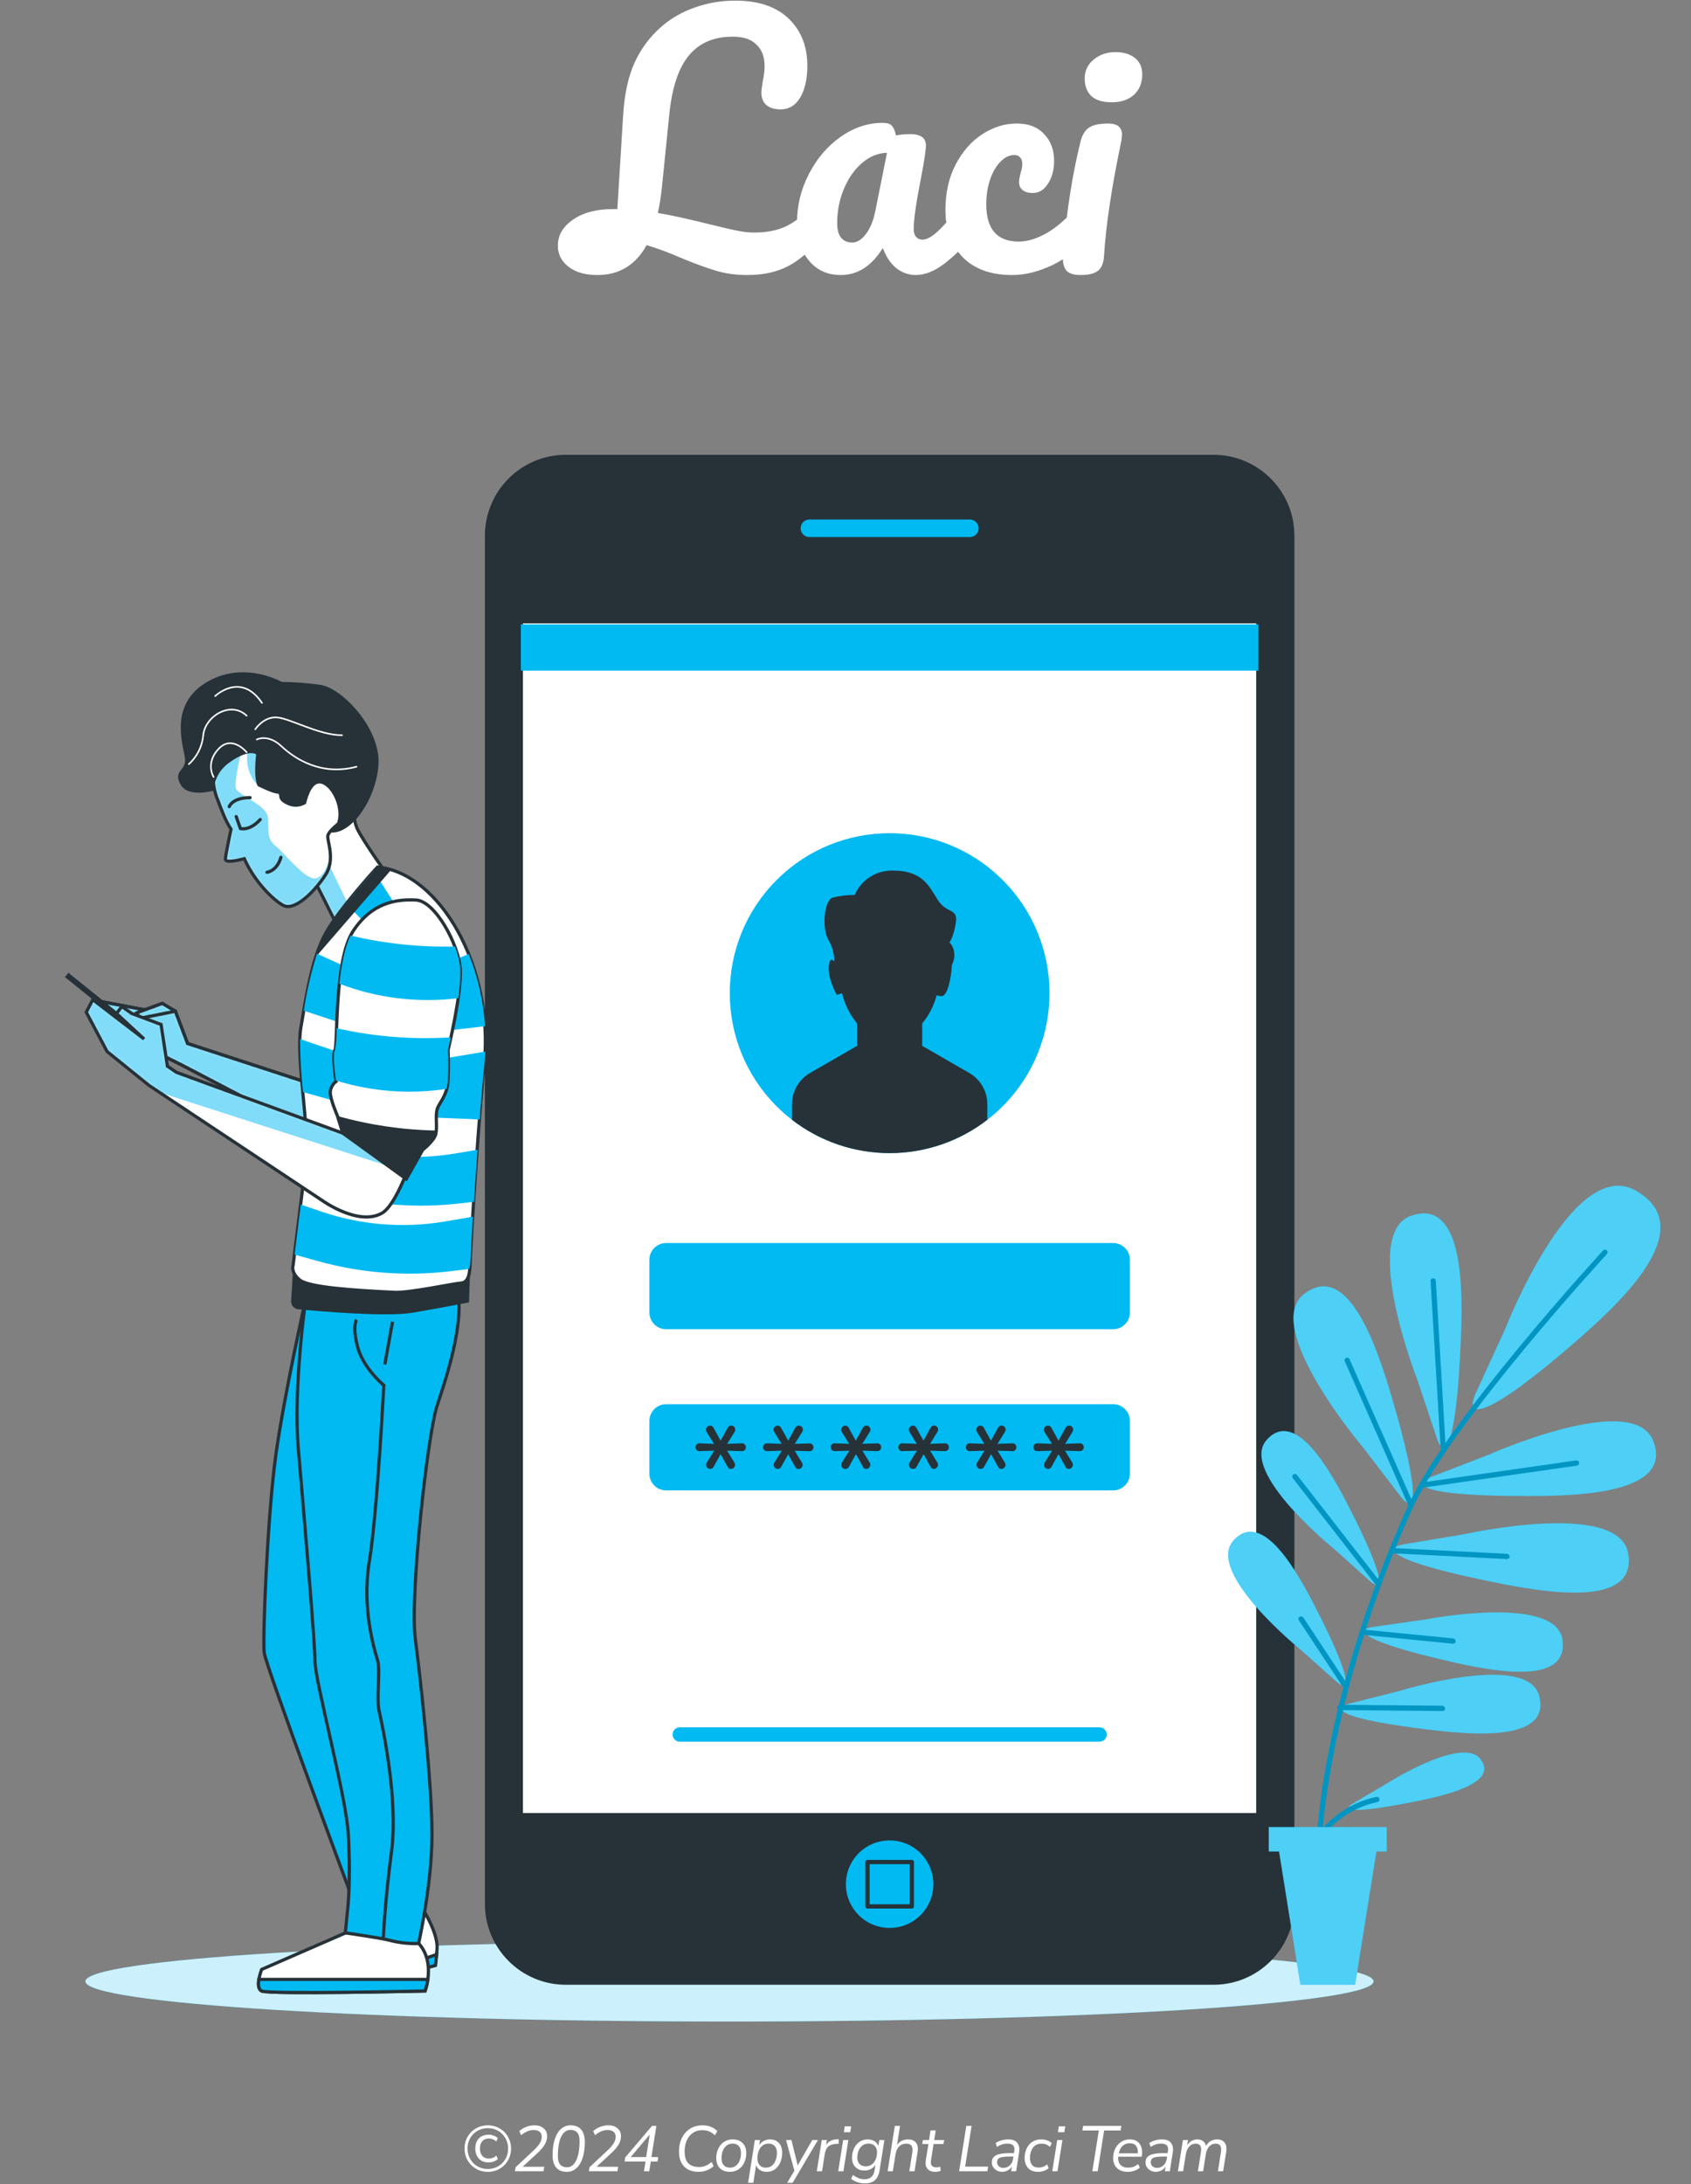 <svg width="526" height="679" viewBox="0 0 526 679" fill="none" xmlns="http://www.w3.org/2000/svg">
<rect x="0" y="0" width="526" height="679" fill="#808080" stroke="none"/>
<path d="M226.907 628.455C337.551 628.455 427.246 622.868 427.246 615.975C427.246 609.082 337.551 603.494 226.907 603.494C116.263 603.494 26.568 609.082 26.568 615.975C26.568 622.868 116.263 628.455 226.907 628.455Z" fill="#01BAF2"/>
<path opacity="0.8" d="M226.907 628.455C337.551 628.455 427.246 622.868 427.246 615.975C427.246 609.082 337.551 603.494 226.907 603.494C116.263 603.494 26.568 609.082 26.568 615.975C26.568 622.868 116.263 628.455 226.907 628.455Z" fill="white"/>
<path d="M377.453 141.385H176.013C162.105 141.385 150.831 152.659 150.831 166.566V591.842C150.831 605.75 162.105 617.024 176.013 617.024H377.453C391.36 617.024 402.635 605.75 402.635 591.842V166.566C402.635 152.659 391.36 141.385 377.453 141.385Z" fill="#263238"/>
<path d="M391.421 193.119H162V564.299H391.421V193.119Z" fill="white" stroke="#263238" stroke-width="1.337" stroke-miterlimit="10"/>
<path d="M311.895 343.916C331.315 324.496 331.315 293.01 311.895 273.59C292.475 254.17 260.989 254.17 241.568 273.59C222.148 293.01 222.148 324.496 241.568 343.916C260.989 363.336 292.475 363.336 311.895 343.916Z" fill="#01BAF2"/>
<path d="M342.019 541.452H211.458C211.164 541.453 210.873 541.397 210.601 541.286C210.329 541.175 210.082 541.011 209.873 540.803C209.665 540.596 209.5 540.35 209.387 540.079C209.274 539.807 209.216 539.516 209.216 539.223C209.214 538.928 209.271 538.635 209.383 538.363C209.495 538.09 209.66 537.842 209.869 537.633C210.077 537.425 210.325 537.26 210.598 537.148C210.871 537.036 211.163 536.979 211.458 536.981H342.019C342.313 536.981 342.604 537.039 342.875 537.151C343.146 537.264 343.393 537.43 343.6 537.638C343.807 537.846 343.971 538.094 344.082 538.366C344.193 538.638 344.25 538.929 344.248 539.223C344.248 539.814 344.013 540.381 343.595 540.799C343.177 541.217 342.61 541.452 342.019 541.452Z" fill="#01BAF2"/>
<path d="M346.271 386.437H207.195C204.325 386.437 201.998 388.763 201.998 391.634V408.028C201.998 410.898 204.325 413.225 207.195 413.225H346.271C349.141 413.225 351.468 410.898 351.468 408.028V391.634C351.468 388.763 349.141 386.437 346.271 386.437Z" fill="#01BAF2"/>
<path d="M346.271 436.54H207.195C204.325 436.54 201.998 438.867 201.998 441.737V458.132C201.998 461.002 204.325 463.329 207.195 463.329H346.271C349.141 463.329 351.468 461.002 351.468 458.132V441.737C351.468 438.867 349.141 436.54 346.271 436.54Z" fill="#01BAF2"/>
<path d="M301.492 333.558L286.86 325.134V318.174C288.979 315.611 290.514 312.617 291.357 309.4C291.861 309.579 292.391 309.671 292.926 309.673C294.74 309.673 295.894 304.048 296.088 300.03C298.2 295.559 295.323 292.941 295.323 292.941C295.323 292.941 296.516 291.749 297.306 286.966C298.097 282.184 294.52 284.18 291.733 279.799C288.947 275.419 286.951 270.649 277.801 270.649C275.28 270.566 272.792 271.244 270.661 272.594C268.53 273.944 266.854 275.903 265.852 278.218C263.574 278.226 261.305 278.492 259.087 279.009C256.287 279.799 255.497 288.962 257.881 292.552C258.949 294.514 259.518 296.708 259.54 298.941C258.905 298.164 258.244 297.956 257.881 299.719C257.091 303.698 260.279 309.271 260.279 309.271L261.925 308.804C262.754 312.242 264.354 315.446 266.603 318.174V325.134L251.971 333.558C250.263 334.545 248.843 335.963 247.856 337.672C246.869 339.38 246.348 341.318 246.347 343.291V348.112C255.049 354.835 265.735 358.482 276.732 358.482C287.729 358.482 298.415 354.835 307.117 348.112V343.291C307.118 341.318 306.599 339.379 305.611 337.67C304.624 335.961 303.203 334.543 301.492 333.558Z" fill="#263238"/>
<path d="M220.932 456.667C220.596 456.662 220.276 456.527 220.037 456.291C219.91 456.177 219.808 456.037 219.739 455.88C219.669 455.724 219.634 455.555 219.636 455.384C219.64 455.15 219.707 454.921 219.83 454.723L222.163 450.99L217.614 451.133C217.442 451.143 217.271 451.118 217.11 451.057C216.949 450.997 216.803 450.904 216.681 450.783C216.469 450.545 216.353 450.239 216.353 449.921C216.353 449.603 216.469 449.296 216.681 449.059C216.8 448.934 216.946 448.836 217.107 448.774C217.268 448.711 217.441 448.684 217.614 448.696L222.098 448.865L219.791 445.145C219.666 444.943 219.598 444.709 219.597 444.471C219.595 444.3 219.631 444.131 219.7 443.974C219.769 443.818 219.871 443.678 219.998 443.564C220.237 443.328 220.557 443.193 220.893 443.188C221.114 443.189 221.329 443.254 221.515 443.373C221.701 443.492 221.849 443.662 221.942 443.862L224.159 447.867L226.349 443.888C226.453 443.676 226.613 443.496 226.812 443.368C227.01 443.24 227.24 443.169 227.476 443.162C227.64 443.163 227.802 443.198 227.952 443.265C228.101 443.332 228.235 443.429 228.345 443.551C228.583 443.798 228.713 444.128 228.708 444.471C228.707 444.694 228.649 444.912 228.539 445.106L226.193 448.865L230.742 448.696C230.915 448.684 231.088 448.711 231.249 448.774C231.411 448.836 231.556 448.934 231.676 449.059C231.897 449.288 232.018 449.596 232.013 449.914C232.012 450.236 231.892 450.545 231.676 450.783C231.554 450.904 231.407 450.997 231.246 451.057C231.086 451.118 230.914 451.143 230.742 451.133L226.168 450.99L228.448 454.684C228.576 454.89 228.644 455.128 228.643 455.371C228.643 455.714 228.506 456.044 228.263 456.287C228.02 456.53 227.691 456.667 227.347 456.667C227.125 456.664 226.908 456.596 226.724 456.472C226.54 456.347 226.396 456.172 226.31 455.967L224.146 452.079L221.994 455.967C221.899 456.17 221.749 456.343 221.562 456.466C221.374 456.59 221.156 456.659 220.932 456.667Z" fill="#263238"/>
<path d="M241.955 456.667C241.619 456.662 241.298 456.527 241.06 456.291C240.933 456.177 240.831 456.037 240.762 455.88C240.692 455.724 240.657 455.555 240.659 455.384C240.663 455.15 240.73 454.921 240.853 454.723L243.186 450.99L238.65 451.133C238.477 451.141 238.304 451.114 238.141 451.054C237.979 450.993 237.83 450.901 237.704 450.783C237.532 450.605 237.417 450.38 237.375 450.137C237.332 449.893 237.364 449.642 237.466 449.417C237.568 449.192 237.736 449.003 237.947 448.874C238.158 448.746 238.403 448.684 238.65 448.696L243.121 448.865L240.814 445.145C240.689 444.943 240.621 444.709 240.62 444.471C240.618 444.3 240.654 444.131 240.723 443.974C240.792 443.818 240.894 443.678 241.021 443.564C241.26 443.328 241.58 443.193 241.916 443.188C242.137 443.19 242.352 443.254 242.538 443.373C242.724 443.492 242.872 443.662 242.965 443.862L245.182 447.867L247.372 443.888C247.476 443.676 247.636 443.496 247.835 443.368C248.033 443.24 248.263 443.169 248.499 443.162C248.664 443.161 248.826 443.196 248.976 443.263C249.125 443.33 249.259 443.428 249.368 443.551C249.488 443.672 249.583 443.816 249.647 443.974C249.712 444.131 249.745 444.301 249.744 444.471C249.739 444.695 249.676 444.914 249.562 445.106L247.216 448.865L251.778 448.722C251.949 448.711 252.12 448.737 252.279 448.8C252.438 448.863 252.582 448.96 252.699 449.085C252.919 449.314 253.041 449.622 253.036 449.94C253.035 450.262 252.915 450.571 252.699 450.809C252.579 450.929 252.435 451.023 252.276 451.083C252.118 451.143 251.948 451.169 251.778 451.159L247.19 451.016L249.471 454.71C249.599 454.916 249.667 455.154 249.666 455.397C249.666 455.74 249.529 456.07 249.286 456.313C249.043 456.556 248.714 456.693 248.37 456.693C248.148 456.69 247.931 456.622 247.747 456.497C247.563 456.373 247.419 456.198 247.333 455.993L245.169 452.105L243.017 455.993C242.918 456.191 242.767 456.359 242.58 456.478C242.392 456.596 242.176 456.662 241.955 456.667Z" fill="#263238"/>
<path d="M262.989 456.667C262.649 456.665 262.323 456.53 262.082 456.291C261.954 456.177 261.852 456.037 261.783 455.88C261.714 455.724 261.679 455.555 261.68 455.384C261.684 455.15 261.751 454.921 261.874 454.723L264.207 450.99L259.671 451.133C259.427 451.142 259.185 451.079 258.977 450.951C258.769 450.823 258.603 450.636 258.502 450.413C258.4 450.191 258.367 449.943 258.407 449.702C258.447 449.461 258.557 449.237 258.725 449.059C258.847 448.934 258.995 448.837 259.158 448.775C259.322 448.712 259.496 448.685 259.671 448.696L264.142 448.865L261.835 445.145C261.71 444.943 261.643 444.709 261.641 444.471C261.645 444.301 261.683 444.133 261.752 443.978C261.82 443.822 261.919 443.681 262.043 443.564C262.284 443.324 262.61 443.189 262.95 443.188C263.168 443.192 263.382 443.257 263.565 443.376C263.748 443.495 263.894 443.664 263.987 443.862L266.203 447.867L268.393 443.888C268.497 443.676 268.657 443.496 268.856 443.368C269.055 443.24 269.284 443.169 269.521 443.162C269.685 443.161 269.847 443.196 269.997 443.263C270.147 443.33 270.28 443.428 270.389 443.551C270.509 443.672 270.604 443.816 270.669 443.974C270.733 444.131 270.766 444.301 270.765 444.471C270.76 444.695 270.698 444.914 270.583 445.106L268.238 448.865L272.8 448.696C272.967 448.679 273.137 448.699 273.296 448.753C273.456 448.807 273.602 448.895 273.725 449.01C273.848 449.126 273.944 449.266 274.008 449.422C274.072 449.578 274.102 449.746 274.096 449.914C274.098 450.234 273.983 450.543 273.772 450.783C273.65 450.904 273.503 450.997 273.342 451.057C273.182 451.118 273.01 451.143 272.839 451.133L268.264 450.99L270.532 454.684C270.659 454.89 270.727 455.128 270.726 455.371C270.722 455.541 270.684 455.709 270.615 455.864C270.546 456.02 270.447 456.16 270.324 456.278C270.211 456.399 270.075 456.496 269.924 456.563C269.772 456.63 269.609 456.665 269.443 456.667C269.223 456.663 269.008 456.595 268.826 456.47C268.644 456.346 268.503 456.171 268.419 455.967L266.242 452.079L264.09 455.967C263.993 456.177 263.838 456.355 263.642 456.479C263.447 456.603 263.22 456.668 262.989 456.667Z" fill="#263238"/>
<path d="M284.01 456.667C283.67 456.665 283.344 456.53 283.103 456.291C282.859 456.052 282.719 455.725 282.714 455.384C282.71 455.15 282.773 454.921 282.895 454.723L285.228 450.99L280.692 451.133C280.519 451.141 280.346 451.114 280.184 451.054C280.021 450.993 279.872 450.901 279.746 450.783C279.535 450.545 279.418 450.239 279.418 449.921C279.418 449.603 279.535 449.296 279.746 449.059C279.871 448.938 280.02 448.844 280.182 448.781C280.345 448.719 280.518 448.69 280.692 448.696L285.176 448.865L282.882 445.145C282.757 444.943 282.69 444.709 282.688 444.471C282.692 444.301 282.73 444.133 282.799 443.978C282.868 443.822 282.967 443.681 283.09 443.564C283.331 443.324 283.657 443.189 283.997 443.188C284.218 443.19 284.434 443.254 284.62 443.373C284.805 443.492 284.954 443.662 285.047 443.862L287.25 447.867L289.44 443.888C289.544 443.676 289.704 443.496 289.903 443.368C290.102 443.24 290.332 443.169 290.568 443.162C290.732 443.161 290.894 443.196 291.044 443.263C291.194 443.33 291.327 443.428 291.436 443.551C291.556 443.672 291.651 443.816 291.716 443.974C291.78 444.131 291.813 444.301 291.812 444.471C291.807 444.695 291.745 444.914 291.631 445.106L289.285 448.865L293.847 448.696C294.014 448.679 294.184 448.699 294.343 448.753C294.503 448.807 294.649 448.895 294.772 449.01C294.895 449.126 294.991 449.266 295.055 449.422C295.119 449.578 295.149 449.746 295.143 449.914C295.145 450.234 295.03 450.543 294.819 450.783C294.697 450.904 294.55 450.997 294.39 451.057C294.229 451.118 294.057 451.143 293.886 451.133L289.311 450.99L291.579 454.684C291.707 454.89 291.774 455.128 291.773 455.371C291.774 455.542 291.739 455.711 291.67 455.867C291.601 456.024 291.499 456.164 291.371 456.278C291.259 456.399 291.122 456.496 290.971 456.563C290.819 456.63 290.656 456.665 290.49 456.667C290.27 456.663 290.055 456.595 289.873 456.47C289.691 456.346 289.55 456.171 289.466 455.967L287.289 452.079L285.137 455.967C285.039 456.181 284.879 456.361 284.679 456.486C284.478 456.61 284.246 456.673 284.01 456.667Z" fill="#263238"/>
<path d="M305.03 456.667C304.69 456.665 304.365 456.53 304.123 456.291C303.923 456.087 303.795 455.823 303.759 455.54C303.724 455.256 303.784 454.969 303.929 454.723L306.249 450.99L301.713 451.133C301.54 451.141 301.367 451.114 301.204 451.054C301.042 450.993 300.893 450.901 300.767 450.783C300.555 450.545 300.438 450.239 300.438 449.921C300.438 449.603 300.555 449.296 300.767 449.059C300.892 448.938 301.04 448.844 301.203 448.781C301.365 448.719 301.539 448.69 301.713 448.696L306.197 448.865L303.89 445.145C303.764 444.943 303.697 444.709 303.696 444.471C303.7 444.129 303.84 443.803 304.084 443.564C304.326 443.324 304.652 443.19 304.992 443.188C305.212 443.19 305.428 443.254 305.614 443.373C305.8 443.492 305.948 443.662 306.041 443.862L308.245 447.867L310.435 443.888C310.539 443.676 310.699 443.496 310.897 443.368C311.096 443.24 311.326 443.169 311.562 443.162C311.728 443.161 311.893 443.195 312.045 443.262C312.196 443.329 312.332 443.428 312.444 443.551C312.682 443.798 312.812 444.128 312.807 444.471C312.802 444.695 312.739 444.914 312.625 445.106L310.279 448.865L314.841 448.696C315.009 448.679 315.178 448.699 315.338 448.753C315.498 448.807 315.644 448.895 315.767 449.01C315.889 449.126 315.986 449.266 316.05 449.422C316.114 449.578 316.144 449.746 316.137 449.914C316.14 450.234 316.025 450.543 315.813 450.783C315.691 450.904 315.545 450.997 315.384 451.057C315.223 451.118 315.052 451.143 314.88 451.133L310.305 450.99L312.573 454.684C312.701 454.89 312.768 455.128 312.768 455.371C312.769 455.542 312.734 455.711 312.665 455.867C312.595 456.024 312.493 456.164 312.366 456.278C312.253 456.399 312.117 456.496 311.965 456.563C311.814 456.63 311.65 456.665 311.485 456.667C311.264 456.663 311.05 456.595 310.868 456.47C310.686 456.346 310.544 456.171 310.461 455.967L308.283 452.079L306.132 455.967C306.035 456.177 305.88 456.355 305.684 456.479C305.489 456.603 305.262 456.668 305.03 456.667Z" fill="#263238"/>
<path d="M326.052 456.667C325.717 456.662 325.396 456.527 325.158 456.291C325.031 456.177 324.929 456.037 324.86 455.88C324.79 455.724 324.755 455.555 324.756 455.384C324.76 455.15 324.828 454.921 324.951 454.723L327.271 450.99L322.735 451.133C322.568 451.145 322.4 451.123 322.242 451.067C322.085 451.012 321.94 450.924 321.818 450.809C321.696 450.694 321.6 450.556 321.534 450.402C321.469 450.248 321.436 450.082 321.439 449.914C321.438 449.756 321.468 449.599 321.528 449.452C321.588 449.305 321.677 449.172 321.788 449.059C321.908 448.934 322.053 448.836 322.215 448.774C322.376 448.711 322.549 448.684 322.722 448.696L327.206 448.865L324.899 445.145C324.773 444.943 324.706 444.709 324.705 444.471C324.709 444.129 324.849 443.803 325.093 443.564C325.335 443.324 325.661 443.19 326.001 443.188C326.221 443.19 326.437 443.254 326.623 443.373C326.809 443.492 326.957 443.662 327.05 443.862L329.254 447.867L331.457 443.888C331.56 443.678 331.718 443.499 331.914 443.371C332.11 443.243 332.337 443.171 332.571 443.162C332.737 443.161 332.902 443.195 333.054 443.262C333.205 443.329 333.341 443.428 333.453 443.551C333.691 443.798 333.821 444.128 333.816 444.471C333.815 444.694 333.757 444.912 333.647 445.106L331.301 448.865L335.85 448.696C336.023 448.684 336.196 448.711 336.357 448.774C336.519 448.836 336.664 448.934 336.783 449.059C337.004 449.288 337.126 449.596 337.12 449.914C337.12 450.236 336.999 450.545 336.783 450.783C336.661 450.904 336.515 450.997 336.354 451.057C336.194 451.118 336.022 451.143 335.85 451.133L331.275 450.99L333.543 454.684C333.671 454.89 333.739 455.128 333.738 455.371C333.733 455.712 333.593 456.039 333.349 456.278C333.113 456.519 332.792 456.658 332.455 456.667C332.234 456.663 332.02 456.595 331.838 456.47C331.656 456.346 331.514 456.171 331.431 455.967L329.254 452.079L327.102 455.967C327.009 456.169 326.861 456.342 326.676 456.465C326.491 456.589 326.275 456.658 326.052 456.667Z" fill="#263238"/>
<g style="mix-blend-mode:multiply">
<path d="M391.436 194.106H162.015V208.479H391.436V194.106Z" fill="#01BAF2"/>
</g>
<path d="M301.674 167.628H251.777C250.877 167.628 250.013 167.27 249.376 166.634C248.74 165.997 248.382 165.133 248.382 164.232C248.382 163.332 248.74 162.468 249.376 161.831C250.013 161.195 250.877 160.837 251.777 160.837H301.674C302.575 160.837 303.438 161.195 304.075 161.831C304.712 162.468 305.07 163.332 305.07 164.232C305.07 165.133 304.712 165.997 304.075 166.634C303.438 167.27 302.575 167.628 301.674 167.628Z" fill="#01BAF2" stroke="#263238" stroke-width="1.337" stroke-linecap="round" stroke-linejoin="round"/>
<path d="M290.335 585.764C290.337 583.071 289.541 580.438 288.047 578.199C286.552 575.959 284.427 574.213 281.94 573.181C279.453 572.149 276.716 571.879 274.075 572.403C271.434 572.928 269.008 574.224 267.104 576.128C265.2 578.032 263.904 580.458 263.379 583.099C262.854 585.74 263.125 588.477 264.157 590.964C265.188 593.452 266.934 595.577 269.174 597.071C271.414 598.565 274.047 599.362 276.739 599.359C280.344 599.356 283.8 597.922 286.349 595.373C288.898 592.824 290.331 589.368 290.335 585.764Z" fill="#01BAF2"/>
<path d="M283.633 578.869H269.844V592.659H283.633V578.869Z" fill="#01BAF2" stroke="#263238" stroke-width="1.337" stroke-linecap="round" stroke-linejoin="round"/>
<path d="M440.996 429.283C440.996 429.283 422.93 383.378 439.013 377.922C455.758 372.233 455.019 402.546 454.371 417.321C453.01 448.892 449.524 454.763 446.919 447.052L440.996 429.283ZM435.566 465.092C440.529 471.572 441.929 464.859 432.974 434.545C428.775 420.289 419.651 391.452 405.654 402.274C392.214 412.642 424.2 450.227 424.2 450.227L435.566 465.092ZM425.975 491.401C430.706 495.601 430.796 490.3 419.56 468.41C414.285 458.159 403.126 437.409 393.989 447.674C385.215 457.575 415.115 481.642 415.115 481.642L425.975 491.401ZM415.607 522.687C420.337 526.899 420.428 521.586 409.192 499.709C403.917 489.457 392.758 468.695 383.621 478.973C374.899 488.9 404.707 512.967 404.707 512.967L415.607 522.687ZM445.545 459.001C437.976 461.956 443.99 465.17 475.6 465.079C490.426 465.079 520.701 464.405 514.247 447.933C508.065 432.109 463.041 452.262 463.041 452.262L445.545 459.001ZM436.927 480.048C428.917 481.435 434.179 485.79 465.18 491.985C479.708 494.901 509.504 500.279 506.458 482.913C503.542 466.168 455.408 476.977 455.408 476.977L436.927 480.048ZM427.284 505.748C420.467 506.733 424.822 510.531 450.885 516.492C463.106 519.292 488.184 524.541 486.007 509.727C483.933 495.471 442.979 503.532 442.979 503.532L427.284 505.748ZM419.962 529.556C413.287 531.254 418.018 534.572 444.586 537.734C457.028 539.212 482.521 541.778 478.801 527.275C475.211 513.356 435.345 525.681 435.345 525.681L419.962 529.556ZM459.024 433.171C455.136 441.881 463.21 440.559 490.66 416.608C503.516 405.372 529.307 381.862 508.882 370.159C489.273 358.909 468.187 413.187 468.187 413.187L459.024 433.171ZM420.973 560.57C416.864 562.968 420.895 563.901 439.739 560.142C448.578 558.393 466.554 554.505 460.475 546.832C454.591 539.445 430.485 554.997 430.485 554.997L420.973 560.57Z" fill="#01BAF2"/>
<path opacity="0.3" d="M440.996 429.283C440.996 429.283 422.93 383.378 439.013 377.922C455.758 372.233 455.019 402.546 454.371 417.321C453.01 448.892 449.524 454.763 446.919 447.052L440.996 429.283ZM435.566 465.092C440.529 471.572 441.929 464.859 432.974 434.545C428.775 420.289 419.651 391.452 405.654 402.274C392.214 412.642 424.2 450.227 424.2 450.227L435.566 465.092ZM425.975 491.401C430.706 495.601 430.796 490.3 419.56 468.41C414.285 458.159 403.126 437.409 393.989 447.674C385.215 457.575 415.115 481.642 415.115 481.642L425.975 491.401ZM415.607 522.687C420.337 526.899 420.428 521.586 409.192 499.709C403.917 489.457 392.758 468.695 383.621 478.973C374.899 488.9 404.707 512.967 404.707 512.967L415.607 522.687ZM445.545 459.001C437.976 461.956 443.99 465.17 475.6 465.079C490.426 465.079 520.701 464.405 514.247 447.933C508.065 432.109 463.041 452.262 463.041 452.262L445.545 459.001ZM436.927 480.048C428.917 481.435 434.179 485.79 465.18 491.985C479.708 494.901 509.504 500.279 506.458 482.913C503.542 466.168 455.408 476.977 455.408 476.977L436.927 480.048ZM427.284 505.748C420.467 506.733 424.822 510.531 450.885 516.492C463.106 519.292 488.184 524.541 486.007 509.727C483.933 495.471 442.979 503.532 442.979 503.532L427.284 505.748ZM419.962 529.556C413.287 531.254 418.018 534.572 444.586 537.734C457.028 539.212 482.521 541.778 478.801 527.275C475.211 513.356 435.345 525.681 435.345 525.681L419.962 529.556ZM459.024 433.171C455.136 441.881 463.21 440.559 490.66 416.608C503.516 405.372 529.307 381.862 508.882 370.159C489.273 358.909 468.187 413.187 468.187 413.187L459.024 433.171ZM420.973 560.57C416.864 562.968 420.895 563.901 439.739 560.142C448.578 558.393 466.554 554.505 460.475 546.832C454.591 539.445 430.485 554.997 430.485 554.997L420.973 560.57Z" fill="white"/>
<path d="M448.966 450.654L445.816 398.256L448.966 450.654ZM438.999 467.943L419.093 422.88L438.999 467.943ZM490.374 454.84L442.667 461.683L490.374 454.84ZM428.683 492.23L402.853 459.091L428.683 492.23ZM433.219 482.07L468.808 483.858L433.219 482.07ZM424.795 507.485L452.011 510.18L424.795 507.485ZM418.224 523.633L404.707 503.298L418.224 523.633ZM416.669 530.813L448.668 531.111L416.669 530.813ZM410.189 590.845C410.403 590.828 410.602 590.727 410.743 590.565C410.884 590.402 410.955 590.191 410.941 589.976C408.906 559.416 420.725 509.364 439.686 468.28C451.804 442.023 499.303 390.415 499.809 389.897C499.961 389.744 500.047 389.536 500.047 389.32C500.047 389.104 499.961 388.896 499.809 388.743C499.734 388.668 499.645 388.608 499.547 388.568C499.449 388.527 499.344 388.506 499.238 388.506C499.132 388.506 499.027 388.527 498.93 388.568C498.832 388.608 498.743 388.668 498.668 388.743C498.189 389.262 450.495 441.064 438.274 467.554C418.963 509.636 407.299 558.781 409.372 590.08C409.389 590.286 409.481 590.479 409.632 590.621C409.783 590.762 409.982 590.842 410.189 590.845ZM448.953 451.458C449.167 451.444 449.368 451.347 449.511 451.187C449.654 451.027 449.728 450.817 449.717 450.602L446.62 398.178C446.615 398.072 446.589 397.967 446.543 397.87C446.497 397.774 446.432 397.688 446.353 397.616C446.273 397.545 446.18 397.491 446.079 397.456C445.978 397.421 445.871 397.407 445.765 397.414C445.55 397.427 445.35 397.524 445.207 397.684C445.064 397.844 444.989 398.055 445 398.269L448.149 450.667C448.159 450.873 448.248 451.068 448.398 451.21C448.548 451.353 448.746 451.432 448.953 451.432V451.458ZM439.284 468.682C439.479 468.594 439.631 468.433 439.708 468.235C439.786 468.036 439.782 467.815 439.699 467.619L419.779 422.556C419.693 422.361 419.533 422.207 419.334 422.129C419.135 422.051 418.913 422.056 418.717 422.142C418.521 422.228 418.367 422.388 418.289 422.587C418.211 422.787 418.216 423.009 418.302 423.204L438.209 468.267C438.271 468.412 438.374 468.535 438.505 468.622C438.636 468.71 438.79 468.757 438.948 468.76C439.082 468.766 439.215 468.74 439.336 468.682H439.284ZM442.732 462.461L490.412 455.644C490.528 455.641 490.641 455.615 490.745 455.565C490.849 455.516 490.942 455.445 491.016 455.358C491.091 455.27 491.147 455.168 491.179 455.057C491.211 454.947 491.22 454.831 491.204 454.717C491.189 454.603 491.149 454.493 491.088 454.395C491.027 454.298 490.946 454.214 490.851 454.15C490.755 454.085 490.647 454.042 490.534 454.023C490.42 454.003 490.304 454.008 490.192 454.037L442.512 460.854C442.298 460.868 442.1 460.965 441.959 461.126C441.818 461.286 441.746 461.496 441.76 461.709C441.774 461.922 441.871 462.121 442.032 462.262C442.192 462.403 442.402 462.475 442.615 462.461H442.732ZM429.137 492.878C429.306 492.746 429.416 492.551 429.443 492.338C429.469 492.124 429.411 491.908 429.279 491.738L403.437 458.534C403.304 458.362 403.109 458.25 402.894 458.222C402.679 458.194 402.461 458.253 402.29 458.385C402.118 458.517 402.005 458.712 401.978 458.928C401.95 459.143 402.008 459.36 402.141 459.532L428.035 492.788C428.11 492.885 428.206 492.963 428.317 493.017C428.427 493.071 428.548 493.099 428.67 493.099C428.864 493.089 429.047 493.011 429.189 492.878H429.137ZM469.521 483.897C469.528 483.683 469.45 483.474 469.305 483.316C469.159 483.159 468.957 483.065 468.743 483.055L433.219 481.253C433.019 481.267 432.832 481.353 432.692 481.496C432.552 481.639 432.469 481.829 432.46 482.029C432.45 482.228 432.514 482.425 432.64 482.581C432.765 482.736 432.944 482.84 433.141 482.873L468.73 484.675C468.944 484.682 469.153 484.604 469.311 484.459C469.468 484.313 469.562 484.111 469.572 483.897H469.521ZM452.763 510.258C452.776 510.151 452.767 510.043 452.737 509.94C452.707 509.837 452.657 509.741 452.589 509.658C452.521 509.574 452.438 509.505 452.343 509.455C452.248 509.404 452.144 509.373 452.037 509.364L424.821 506.681C424.715 506.67 424.609 506.681 424.507 506.711C424.405 506.742 424.311 506.793 424.229 506.86C424.147 506.928 424.079 507.011 424.03 507.105C423.98 507.198 423.949 507.301 423.94 507.407C423.921 507.619 423.987 507.831 424.123 507.995C424.259 508.16 424.453 508.265 424.665 508.288L451.882 510.984H451.96C452.169 510.998 452.375 510.931 452.535 510.795C452.695 510.659 452.795 510.467 452.815 510.258H452.763ZM418.613 524.307C418.793 524.188 418.918 524.003 418.962 523.791C419.006 523.58 418.964 523.36 418.846 523.179L405.394 502.845C405.27 502.67 405.084 502.549 404.874 502.508C404.664 502.467 404.446 502.509 404.266 502.625C404.086 502.744 403.961 502.929 403.917 503.14C403.873 503.351 403.915 503.571 404.033 503.752L417.485 524.087C417.562 524.198 417.665 524.289 417.785 524.352C417.904 524.415 418.037 524.449 418.172 524.449C418.348 524.459 418.521 524.409 418.665 524.307H418.613ZM449.484 531.111C449.481 530.898 449.396 530.694 449.246 530.542C449.096 530.39 448.894 530.301 448.681 530.295L416.682 529.996C416.469 529.996 416.264 530.081 416.114 530.232C415.963 530.383 415.878 530.587 415.878 530.8C415.875 530.907 415.893 531.014 415.932 531.114C415.971 531.213 416.03 531.304 416.105 531.381C416.18 531.457 416.27 531.517 416.369 531.558C416.468 531.598 416.575 531.618 416.682 531.616L448.681 531.915C448.79 531.92 448.899 531.903 449.002 531.865C449.105 531.827 449.199 531.769 449.279 531.694C449.358 531.619 449.422 531.529 449.467 531.429C449.511 531.329 449.534 531.221 449.536 531.111H449.484ZM406.547 578.96C406.612 578.818 412.068 563.784 428.476 560.194C428.687 560.147 428.871 560.019 428.988 559.836C429.105 559.654 429.144 559.433 429.098 559.222C429.045 559.015 428.915 558.835 428.734 558.722C428.553 558.609 428.335 558.569 428.126 558.613C410.824 562.397 405.083 578.273 405.018 578.429C404.951 578.633 404.966 578.856 405.061 579.049C405.155 579.243 405.321 579.392 405.523 579.466H405.782C405.955 579.48 406.127 579.439 406.274 579.348C406.422 579.257 406.535 579.121 406.599 578.96H406.547ZM410.189 590.845C410.403 590.828 410.602 590.727 410.743 590.565C410.884 590.402 410.955 590.191 410.941 589.976C408.906 559.416 420.725 509.364 439.686 468.28C451.804 442.023 499.303 390.415 499.809 389.897C499.961 389.744 500.047 389.536 500.047 389.32C500.047 389.104 499.961 388.896 499.809 388.743C499.734 388.668 499.645 388.608 499.547 388.568C499.449 388.527 499.344 388.506 499.238 388.506C499.132 388.506 499.027 388.527 498.93 388.568C498.832 388.608 498.743 388.668 498.668 388.743C498.189 389.262 450.495 441.064 438.274 467.554C418.963 509.636 407.299 558.781 409.372 590.08C409.389 590.286 409.481 590.479 409.632 590.621C409.783 590.762 409.982 590.842 410.189 590.845ZM448.953 451.458C449.167 451.444 449.368 451.347 449.511 451.187C449.654 451.027 449.728 450.817 449.717 450.602L446.62 398.178C446.615 398.072 446.589 397.967 446.543 397.87C446.497 397.774 446.432 397.688 446.353 397.616C446.273 397.545 446.18 397.491 446.079 397.456C445.978 397.421 445.871 397.407 445.765 397.414C445.55 397.427 445.35 397.524 445.207 397.684C445.064 397.844 444.989 398.055 445 398.269L448.149 450.667C448.159 450.873 448.248 451.068 448.398 451.21C448.548 451.353 448.746 451.432 448.953 451.432V451.458ZM439.284 468.682C439.479 468.594 439.631 468.433 439.708 468.235C439.786 468.036 439.782 467.815 439.699 467.619L419.779 422.556C419.693 422.361 419.533 422.207 419.334 422.129C419.135 422.051 418.913 422.056 418.717 422.142C418.521 422.228 418.367 422.388 418.289 422.587C418.211 422.787 418.216 423.009 418.302 423.204L438.209 468.267C438.271 468.412 438.374 468.535 438.505 468.622C438.636 468.71 438.79 468.757 438.948 468.76C439.082 468.766 439.215 468.74 439.336 468.682H439.284ZM442.732 462.461L490.412 455.644C490.528 455.641 490.641 455.615 490.745 455.565C490.849 455.516 490.942 455.445 491.016 455.358C491.091 455.27 491.147 455.168 491.179 455.057C491.211 454.947 491.22 454.831 491.204 454.717C491.189 454.603 491.149 454.493 491.088 454.395C491.027 454.298 490.946 454.214 490.851 454.15C490.755 454.085 490.647 454.042 490.534 454.023C490.42 454.003 490.304 454.008 490.192 454.037L442.512 460.854C442.298 460.868 442.1 460.965 441.959 461.126C441.818 461.286 441.746 461.496 441.76 461.709C441.774 461.922 441.871 462.121 442.032 462.262C442.192 462.403 442.402 462.475 442.615 462.461H442.732ZM429.137 492.878C429.306 492.746 429.416 492.551 429.443 492.338C429.469 492.124 429.411 491.908 429.279 491.738L403.437 458.534C403.371 458.449 403.289 458.377 403.196 458.324C403.103 458.27 403 458.236 402.894 458.222C402.787 458.208 402.679 458.215 402.576 458.243C402.472 458.271 402.375 458.319 402.29 458.385C402.205 458.45 402.133 458.532 402.08 458.625C402.026 458.718 401.991 458.821 401.978 458.928C401.964 459.034 401.971 459.142 401.999 459.246C402.027 459.35 402.075 459.447 402.141 459.532L428.035 492.788C428.11 492.885 428.206 492.963 428.317 493.017C428.427 493.071 428.548 493.099 428.67 493.099C428.864 493.089 429.047 493.011 429.189 492.878H429.137ZM469.521 483.897C469.528 483.683 469.45 483.474 469.305 483.316C469.159 483.159 468.957 483.065 468.743 483.055L433.219 481.253C433.019 481.267 432.832 481.353 432.692 481.496C432.552 481.639 432.469 481.829 432.46 482.029C432.45 482.228 432.514 482.425 432.64 482.581C432.765 482.736 432.944 482.84 433.141 482.873L468.73 484.675C468.944 484.682 469.153 484.604 469.311 484.459C469.468 484.313 469.562 484.111 469.572 483.897H469.521ZM452.763 510.258C452.776 510.151 452.767 510.043 452.737 509.94C452.707 509.837 452.657 509.741 452.589 509.658C452.521 509.574 452.438 509.505 452.343 509.455C452.248 509.404 452.144 509.373 452.037 509.364L424.821 506.681C424.715 506.67 424.609 506.681 424.507 506.711C424.405 506.742 424.311 506.793 424.229 506.86C424.147 506.928 424.079 507.011 424.03 507.105C423.98 507.198 423.949 507.301 423.94 507.407C423.921 507.619 423.987 507.831 424.123 507.995C424.259 508.16 424.453 508.265 424.665 508.288L451.882 510.984H451.96C452.169 510.998 452.375 510.931 452.535 510.795C452.695 510.659 452.795 510.467 452.815 510.258H452.763ZM418.613 524.307C418.793 524.188 418.918 524.003 418.962 523.791C419.006 523.58 418.964 523.36 418.846 523.179L405.394 502.845C405.27 502.67 405.084 502.549 404.874 502.508C404.664 502.467 404.446 502.509 404.266 502.625C404.086 502.744 403.961 502.929 403.917 503.14C403.873 503.351 403.915 503.571 404.033 503.752L417.485 524.087C417.562 524.198 417.665 524.289 417.785 524.352C417.904 524.415 418.037 524.449 418.172 524.449C418.348 524.459 418.521 524.409 418.665 524.307H418.613ZM449.484 531.111C449.481 530.898 449.396 530.694 449.246 530.542C449.096 530.39 448.894 530.301 448.681 530.295L416.682 529.996C416.469 529.996 416.264 530.081 416.114 530.232C415.963 530.383 415.878 530.587 415.878 530.8C415.875 530.907 415.893 531.014 415.932 531.114C415.971 531.213 416.03 531.304 416.105 531.381C416.18 531.457 416.27 531.517 416.369 531.558C416.468 531.598 416.575 531.618 416.682 531.616L448.681 531.915C448.79 531.92 448.899 531.903 449.002 531.865C449.105 531.827 449.199 531.769 449.279 531.694C449.358 531.619 449.422 531.529 449.467 531.429C449.511 531.329 449.534 531.221 449.536 531.111H449.484ZM406.547 578.96C406.612 578.818 412.068 563.784 428.476 560.194C428.687 560.147 428.871 560.019 428.988 559.836C429.105 559.654 429.144 559.433 429.098 559.222C429.045 559.015 428.915 558.835 428.734 558.722C428.553 558.609 428.335 558.569 428.126 558.613C410.824 562.397 405.083 578.273 405.018 578.429C404.951 578.633 404.966 578.856 405.061 579.049C405.155 579.243 405.321 579.392 405.523 579.466H405.782C405.955 579.48 406.127 579.439 406.274 579.348C406.422 579.257 406.535 579.121 406.599 578.96H406.547Z" fill="#01BAF2"/>
<path opacity="0.2" d="M448.966 450.654L445.816 398.256L448.966 450.654ZM438.999 467.943L419.093 422.88L438.999 467.943ZM490.374 454.84L442.667 461.683L490.374 454.84ZM428.683 492.23L402.853 459.091L428.683 492.23ZM433.219 482.07L468.808 483.858L433.219 482.07ZM424.795 507.485L452.011 510.18L424.795 507.485ZM418.224 523.633L404.707 503.298L418.224 523.633ZM416.669 530.813L448.668 531.111L416.669 530.813ZM410.189 590.845C410.403 590.828 410.602 590.727 410.743 590.565C410.884 590.402 410.955 590.191 410.941 589.976C408.906 559.416 420.725 509.364 439.686 468.28C451.804 442.023 499.303 390.415 499.809 389.897C499.961 389.744 500.047 389.536 500.047 389.32C500.047 389.104 499.961 388.896 499.809 388.743C499.734 388.668 499.645 388.608 499.547 388.568C499.449 388.527 499.344 388.506 499.238 388.506C499.132 388.506 499.027 388.527 498.93 388.568C498.832 388.608 498.743 388.668 498.668 388.743C498.189 389.262 450.495 441.064 438.274 467.554C418.963 509.636 407.299 558.781 409.372 590.08C409.389 590.286 409.481 590.479 409.632 590.621C409.783 590.762 409.982 590.842 410.189 590.845ZM448.953 451.458C449.167 451.444 449.368 451.347 449.511 451.187C449.654 451.027 449.728 450.817 449.717 450.602L446.62 398.178C446.615 398.072 446.589 397.967 446.543 397.87C446.497 397.774 446.432 397.688 446.353 397.616C446.273 397.545 446.18 397.491 446.079 397.456C445.978 397.421 445.871 397.407 445.765 397.414C445.55 397.427 445.35 397.524 445.207 397.684C445.064 397.844 444.989 398.055 445 398.269L448.149 450.667C448.159 450.873 448.248 451.068 448.398 451.21C448.548 451.353 448.746 451.432 448.953 451.432V451.458ZM439.284 468.682C439.479 468.594 439.631 468.433 439.708 468.235C439.786 468.036 439.782 467.815 439.699 467.619L419.779 422.556C419.693 422.361 419.533 422.207 419.334 422.129C419.135 422.051 418.913 422.056 418.717 422.142C418.521 422.228 418.367 422.388 418.289 422.587C418.211 422.787 418.216 423.009 418.302 423.204L438.209 468.267C438.271 468.412 438.374 468.535 438.505 468.622C438.636 468.71 438.79 468.757 438.948 468.76C439.082 468.766 439.215 468.74 439.336 468.682H439.284ZM442.732 462.461L490.412 455.644C490.528 455.641 490.641 455.615 490.745 455.565C490.849 455.516 490.942 455.445 491.016 455.358C491.091 455.27 491.147 455.168 491.179 455.057C491.211 454.947 491.22 454.831 491.204 454.717C491.189 454.603 491.149 454.493 491.088 454.395C491.027 454.298 490.946 454.214 490.851 454.15C490.755 454.085 490.647 454.042 490.534 454.023C490.42 454.003 490.304 454.008 490.192 454.037L442.512 460.854C442.298 460.868 442.1 460.965 441.959 461.126C441.818 461.286 441.746 461.496 441.76 461.709C441.774 461.922 441.871 462.121 442.032 462.262C442.192 462.403 442.402 462.475 442.615 462.461H442.732ZM429.137 492.878C429.306 492.746 429.416 492.551 429.443 492.338C429.469 492.124 429.411 491.908 429.279 491.738L403.437 458.534C403.304 458.362 403.109 458.25 402.894 458.222C402.679 458.194 402.461 458.253 402.29 458.385C402.118 458.517 402.005 458.712 401.978 458.928C401.95 459.143 402.008 459.36 402.141 459.532L428.035 492.788C428.11 492.885 428.206 492.963 428.317 493.017C428.427 493.071 428.548 493.099 428.67 493.099C428.864 493.089 429.047 493.011 429.189 492.878H429.137ZM469.521 483.897C469.528 483.683 469.45 483.474 469.305 483.316C469.159 483.159 468.957 483.065 468.743 483.055L433.219 481.253C433.019 481.267 432.832 481.353 432.692 481.496C432.552 481.639 432.469 481.829 432.46 482.029C432.45 482.228 432.514 482.425 432.64 482.581C432.765 482.736 432.944 482.84 433.141 482.873L468.73 484.675C468.944 484.682 469.153 484.604 469.311 484.459C469.468 484.313 469.562 484.111 469.572 483.897H469.521ZM452.763 510.258C452.776 510.151 452.767 510.043 452.737 509.94C452.707 509.837 452.657 509.741 452.589 509.658C452.521 509.574 452.438 509.505 452.343 509.455C452.248 509.404 452.144 509.373 452.037 509.364L424.821 506.681C424.715 506.67 424.609 506.681 424.507 506.711C424.405 506.742 424.311 506.793 424.229 506.86C424.147 506.928 424.079 507.011 424.03 507.105C423.98 507.198 423.949 507.301 423.94 507.407C423.921 507.619 423.987 507.831 424.123 507.995C424.259 508.16 424.453 508.265 424.665 508.288L451.882 510.984H451.96C452.169 510.998 452.375 510.931 452.535 510.795C452.695 510.659 452.795 510.467 452.815 510.258H452.763ZM418.613 524.307C418.793 524.188 418.918 524.003 418.962 523.791C419.006 523.58 418.964 523.36 418.846 523.179L405.394 502.845C405.27 502.67 405.084 502.549 404.874 502.508C404.664 502.467 404.446 502.509 404.266 502.625C404.086 502.744 403.961 502.929 403.917 503.14C403.873 503.351 403.915 503.571 404.033 503.752L417.485 524.087C417.562 524.198 417.665 524.289 417.785 524.352C417.904 524.415 418.037 524.449 418.172 524.449C418.348 524.459 418.521 524.409 418.665 524.307H418.613ZM449.484 531.111C449.481 530.898 449.396 530.694 449.246 530.542C449.096 530.39 448.894 530.301 448.681 530.295L416.682 529.996C416.469 529.996 416.264 530.081 416.114 530.232C415.963 530.383 415.878 530.587 415.878 530.8C415.875 530.907 415.893 531.014 415.932 531.114C415.971 531.213 416.03 531.304 416.105 531.381C416.18 531.457 416.27 531.517 416.369 531.558C416.468 531.598 416.575 531.618 416.682 531.616L448.681 531.915C448.79 531.92 448.899 531.903 449.002 531.865C449.105 531.827 449.199 531.769 449.279 531.694C449.358 531.619 449.422 531.529 449.467 531.429C449.511 531.329 449.534 531.221 449.536 531.111H449.484ZM406.547 578.96C406.612 578.818 412.068 563.784 428.476 560.194C428.687 560.147 428.871 560.019 428.988 559.836C429.105 559.654 429.144 559.433 429.098 559.222C429.045 559.015 428.915 558.835 428.734 558.722C428.553 558.609 428.335 558.569 428.126 558.613C410.824 562.397 405.083 578.273 405.018 578.429C404.951 578.633 404.966 578.856 405.061 579.049C405.155 579.243 405.321 579.392 405.523 579.466H405.782C405.955 579.48 406.127 579.439 406.274 579.348C406.422 579.257 406.535 579.121 406.599 578.96H406.547ZM410.189 590.845C410.403 590.828 410.602 590.727 410.743 590.565C410.884 590.402 410.955 590.191 410.941 589.976C408.906 559.416 420.725 509.364 439.686 468.28C451.804 442.023 499.303 390.415 499.809 389.897C499.961 389.744 500.047 389.536 500.047 389.32C500.047 389.104 499.961 388.896 499.809 388.743C499.734 388.668 499.645 388.608 499.547 388.568C499.449 388.527 499.344 388.506 499.238 388.506C499.132 388.506 499.027 388.527 498.93 388.568C498.832 388.608 498.743 388.668 498.668 388.743C498.189 389.262 450.495 441.064 438.274 467.554C418.963 509.636 407.299 558.781 409.372 590.08C409.389 590.286 409.481 590.479 409.632 590.621C409.783 590.762 409.982 590.842 410.189 590.845ZM448.953 451.458C449.167 451.444 449.368 451.347 449.511 451.187C449.654 451.027 449.728 450.817 449.717 450.602L446.62 398.178C446.615 398.072 446.589 397.967 446.543 397.87C446.497 397.774 446.432 397.688 446.353 397.616C446.273 397.545 446.18 397.491 446.079 397.456C445.978 397.421 445.871 397.407 445.765 397.414C445.55 397.427 445.35 397.524 445.207 397.684C445.064 397.844 444.989 398.055 445 398.269L448.149 450.667C448.159 450.873 448.248 451.068 448.398 451.21C448.548 451.353 448.746 451.432 448.953 451.432V451.458ZM439.284 468.682C439.479 468.594 439.631 468.433 439.708 468.235C439.786 468.036 439.782 467.815 439.699 467.619L419.779 422.556C419.693 422.361 419.533 422.207 419.334 422.129C419.135 422.051 418.913 422.056 418.717 422.142C418.521 422.228 418.367 422.388 418.289 422.587C418.211 422.787 418.216 423.009 418.302 423.204L438.209 468.267C438.271 468.412 438.374 468.535 438.505 468.622C438.636 468.71 438.79 468.757 438.948 468.76C439.082 468.766 439.215 468.74 439.336 468.682H439.284ZM442.732 462.461L490.412 455.644C490.528 455.641 490.641 455.615 490.745 455.565C490.849 455.516 490.942 455.445 491.016 455.358C491.091 455.27 491.147 455.168 491.179 455.057C491.211 454.947 491.22 454.831 491.204 454.717C491.189 454.603 491.149 454.493 491.088 454.395C491.027 454.298 490.946 454.214 490.851 454.15C490.755 454.085 490.647 454.042 490.534 454.023C490.42 454.003 490.304 454.008 490.192 454.037L442.512 460.854C442.298 460.868 442.1 460.965 441.959 461.126C441.818 461.286 441.746 461.496 441.76 461.709C441.774 461.922 441.871 462.121 442.032 462.262C442.192 462.403 442.402 462.475 442.615 462.461H442.732ZM429.137 492.878C429.306 492.746 429.416 492.551 429.443 492.338C429.469 492.124 429.411 491.908 429.279 491.738L403.437 458.534C403.371 458.449 403.289 458.377 403.196 458.324C403.103 458.27 403 458.236 402.894 458.222C402.787 458.208 402.679 458.215 402.576 458.243C402.472 458.271 402.375 458.319 402.29 458.385C402.205 458.45 402.133 458.532 402.08 458.625C402.026 458.718 401.991 458.821 401.978 458.928C401.964 459.034 401.971 459.142 401.999 459.246C402.027 459.35 402.075 459.447 402.141 459.532L428.035 492.788C428.11 492.885 428.206 492.963 428.317 493.017C428.427 493.071 428.548 493.099 428.67 493.099C428.864 493.089 429.047 493.011 429.189 492.878H429.137ZM469.521 483.897C469.528 483.683 469.45 483.474 469.305 483.316C469.159 483.159 468.957 483.065 468.743 483.055L433.219 481.253C433.019 481.267 432.832 481.353 432.692 481.496C432.552 481.639 432.469 481.829 432.46 482.029C432.45 482.228 432.514 482.425 432.64 482.581C432.765 482.736 432.944 482.84 433.141 482.873L468.73 484.675C468.944 484.682 469.153 484.604 469.311 484.459C469.468 484.313 469.562 484.111 469.572 483.897H469.521ZM452.763 510.258C452.776 510.151 452.767 510.043 452.737 509.94C452.707 509.837 452.657 509.741 452.589 509.658C452.521 509.574 452.438 509.505 452.343 509.455C452.248 509.404 452.144 509.373 452.037 509.364L424.821 506.681C424.715 506.67 424.609 506.681 424.507 506.711C424.405 506.742 424.311 506.793 424.229 506.86C424.147 506.928 424.079 507.011 424.03 507.105C423.98 507.198 423.949 507.301 423.94 507.407C423.921 507.619 423.987 507.831 424.123 507.995C424.259 508.16 424.453 508.265 424.665 508.288L451.882 510.984H451.96C452.169 510.998 452.375 510.931 452.535 510.795C452.695 510.659 452.795 510.467 452.815 510.258H452.763ZM418.613 524.307C418.793 524.188 418.918 524.003 418.962 523.791C419.006 523.58 418.964 523.36 418.846 523.179L405.394 502.845C405.27 502.67 405.084 502.549 404.874 502.508C404.664 502.467 404.446 502.509 404.266 502.625C404.086 502.744 403.961 502.929 403.917 503.14C403.873 503.351 403.915 503.571 404.033 503.752L417.485 524.087C417.562 524.198 417.665 524.289 417.785 524.352C417.904 524.415 418.037 524.449 418.172 524.449C418.348 524.459 418.521 524.409 418.665 524.307H418.613ZM449.484 531.111C449.481 530.898 449.396 530.694 449.246 530.542C449.096 530.39 448.894 530.301 448.681 530.295L416.682 529.996C416.469 529.996 416.264 530.081 416.114 530.232C415.963 530.383 415.878 530.587 415.878 530.8C415.875 530.907 415.893 531.014 415.932 531.114C415.971 531.213 416.03 531.304 416.105 531.381C416.18 531.457 416.27 531.517 416.369 531.558C416.468 531.598 416.575 531.618 416.682 531.616L448.681 531.915C448.79 531.92 448.899 531.903 449.002 531.865C449.105 531.827 449.199 531.769 449.279 531.694C449.358 531.619 449.422 531.529 449.467 531.429C449.511 531.329 449.534 531.221 449.536 531.111H449.484ZM406.547 578.96C406.612 578.818 412.068 563.784 428.476 560.194C428.687 560.147 428.871 560.019 428.988 559.836C429.105 559.654 429.144 559.433 429.098 559.222C429.045 559.015 428.915 558.835 428.734 558.722C428.553 558.609 428.335 558.569 428.126 558.613C410.824 562.397 405.083 578.273 405.018 578.429C404.951 578.633 404.966 578.856 405.061 579.049C405.155 579.243 405.321 579.392 405.523 579.466H405.782C405.955 579.48 406.127 579.439 406.274 579.348C406.422 579.257 406.535 579.121 406.599 578.96H406.547Z" fill="black"/>
<path d="M431.353 567.996H394.663V575.591H397.864L404.487 617.024H421.53L428.152 575.591H431.353V567.996Z" fill="#01BAF2"/>
<path opacity="0.3" d="M431.353 567.996H394.663V575.591H397.864L404.487 617.024H421.53L428.152 575.591H431.353V567.996Z" fill="white"/>
<path d="M101.025 338.342L58.347 324.41L54.55 314.379L45.879 314.107L30.145 311.126L32.038 314.379L51.841 328.752L56.727 331.188L101.362 354.504L101.025 338.342Z" fill="white" stroke="#263238" stroke-width="1.004" stroke-miterlimit="10"/>
<path d="M54.55 314.379L50.48 311.942L42.355 314.923L43.702 316.543L54.55 314.379Z" fill="white" stroke="#263238" stroke-width="1.004" stroke-linejoin="round"/>
<path d="M101.025 338.342L58.347 324.41L54.55 314.379L45.879 314.107L30.145 311.126L32.038 314.379L51.841 328.752L56.727 331.188L101.362 354.504L101.025 338.342Z" fill="white"/>
<mask id="mask0_846_641" style="mask-type:luminance" maskUnits="userSpaceOnUse" x="30" y="311" width="72" height="44">
<path d="M101.025 338.342L58.347 324.41L54.55 314.379L45.879 314.107L30.145 311.126L32.038 314.379L51.841 328.752L56.727 331.188L101.362 354.504L101.025 338.342Z" fill="white"/>
</mask>
<g mask="url(#mask0_846_641)">
<path opacity="0.5" d="M101.025 338.342L58.347 324.41L54.55 314.379L45.879 314.107L30.145 311.126L32.038 314.379L51.841 328.752L56.727 331.188L101.362 354.504L101.025 338.342Z" fill="#01BAF2" stroke="#263238" stroke-width="1.004" stroke-miterlimit="10"/>
</g>
<path d="M101.025 338.342L58.347 324.41L54.55 314.379L45.879 314.107L30.145 311.126L32.038 314.379L51.841 328.752L56.727 331.188L101.362 354.504L101.025 338.342Z" stroke="#263238" stroke-width="1.004" stroke-miterlimit="10"/>
<path d="M54.55 314.379L50.48 311.942L42.355 314.923L43.702 316.543L54.55 314.379Z" fill="white"/>
<mask id="mask1_846_641" style="mask-type:luminance" maskUnits="userSpaceOnUse" x="42" y="311" width="13" height="6">
<path d="M54.55 314.379L50.48 311.942L42.355 314.923L43.702 316.543L54.55 314.379Z" fill="white"/>
</mask>
<g mask="url(#mask1_846_641)">
<path opacity="0.5" d="M54.55 314.379L50.48 311.942L42.355 314.923L43.702 316.543L54.55 314.379Z" fill="#01BAF2" stroke="#263238" stroke-width="1.004" stroke-linejoin="round"/>
</g>
<path d="M54.55 314.379L50.48 311.942L42.355 314.923L43.702 316.543L54.55 314.379Z" stroke="#263238" stroke-width="1.004" stroke-linejoin="round"/>
<path d="M110.085 247.919C110.085 247.919 109.424 253.751 111.07 257.496C112.716 261.242 121.853 273.93 121.853 273.93L104.798 287.603C104.798 287.603 97.721 273.347 96.373 271.04C95.026 268.733 93.406 258.805 97.799 251.69C102.193 244.575 108.517 242.657 110.085 247.919Z" fill="white"/>
<mask id="mask2_846_641" style="mask-type:luminance" maskUnits="userSpaceOnUse" x="94" y="244" width="28" height="44">
<path d="M110.085 247.919C110.085 247.919 109.424 253.751 111.07 257.496C112.716 261.242 121.853 273.93 121.853 273.93L104.798 287.603C104.798 287.603 97.721 273.347 96.373 271.04C95.026 268.733 93.406 258.805 97.799 251.69C102.193 244.575 108.517 242.657 110.085 247.919Z" fill="white"/>
</mask>
<g mask="url(#mask2_846_641)">
<g style="mix-blend-mode:multiply" opacity="0.5">
<path d="M101.323 266.66L108.723 282.005L104.783 287.617L97.344 274.333L101.323 266.66Z" fill="#01BAF2"/>
</g>
</g>
<path d="M110.085 247.919C110.085 247.919 109.424 253.751 111.07 257.496C112.716 261.242 121.853 273.93 121.853 273.93L104.798 287.603C104.798 287.603 97.721 273.347 96.373 271.04C95.026 268.733 93.406 258.805 97.799 251.69C102.193 244.575 108.517 242.657 110.085 247.919Z" stroke="#263238" stroke-width="1.004" stroke-miterlimit="10"/>
<path d="M115.372 237.241C114.322 230.76 106.896 217.58 95.115 218.085C87.469 218.422 83.892 219.965 80.574 221.844C77.869 223.437 75.349 225.324 73.057 227.469C67.303 234.376 65.281 236.269 66.395 241.556C66.304 243.665 66.634 245.772 67.367 247.751C69.13 252.456 70.335 255.527 71.865 257.77C71.398 259.96 70.18 265.74 70.115 267.062C70.05 268.384 74.003 267.464 75.999 266.958C79.706 275.253 86.497 281.007 88.609 281.668C92.29 282.822 98.109 276.769 101.193 272.078C104.278 267.386 101.945 262.111 101.958 260.012C101.971 257.912 108.892 253.298 111.458 251.834C114.024 250.369 116.409 243.708 115.372 237.241Z" fill="white"/>
<mask id="mask3_846_641" style="mask-type:luminance" maskUnits="userSpaceOnUse" x="66" y="218" width="50" height="64">
<path d="M115.372 237.241C114.322 230.76 106.896 217.58 95.115 218.085C87.469 218.422 83.892 219.965 80.574 221.844C77.869 223.437 75.349 225.324 73.057 227.469C67.303 234.376 65.281 236.269 66.395 241.556C66.304 243.665 66.634 245.772 67.367 247.751C69.13 252.456 70.335 255.527 71.865 257.77C71.398 259.96 70.18 265.74 70.115 267.062C70.05 268.384 74.003 267.464 75.999 266.958C79.706 275.253 86.497 281.007 88.609 281.668C92.29 282.822 98.109 276.769 101.193 272.078C104.278 267.386 101.945 262.111 101.958 260.012C101.971 257.912 108.892 253.298 111.458 251.834C114.024 250.369 116.409 243.708 115.372 237.241Z" fill="white"/>
</mask>
<g mask="url(#mask3_846_641)">
<g style="mix-blend-mode:multiply" opacity="0.5">
<path d="M66.447 241.556C66.356 243.665 66.686 245.772 67.419 247.751C69.182 252.456 70.387 255.527 71.916 257.77C71.45 259.96 70.231 265.74 70.166 267.062C70.102 268.384 74.055 267.464 76.05 266.958C79.757 275.253 86.548 281.007 88.661 281.668C92.341 282.822 98.161 276.769 101.245 272.078C102.016 270.906 102.516 269.578 102.71 268.19C102.541 267.58 102.424 267.205 102.424 267.205C102.424 267.205 100.688 273.879 97.24 273.011C93.793 272.142 88.518 265.235 85.576 262.85C82.634 260.465 83.84 257.329 83.256 253.778C82.673 250.227 73.964 247.103 73.381 245.069C72.797 243.034 74.832 234.61 74.832 234.61C74.832 234.61 78.137 230.203 77.424 232.018C76.92 233.591 76.738 235.249 76.887 236.895C77.036 238.54 77.514 240.138 78.293 241.595C78.839 242.745 79.706 243.712 80.788 244.381C81.871 245.05 83.124 245.393 84.397 245.367L87.559 229.698L80.885 224.177L73.109 227.417C67.302 234.376 65.319 236.269 66.447 241.556Z" fill="#01BAF2"/>
</g>
</g>
<path d="M115.372 237.241C114.322 230.76 106.896 217.58 95.115 218.085C87.469 218.422 83.892 219.965 80.574 221.844C77.869 223.437 75.349 225.324 73.057 227.469C67.303 234.376 65.281 236.269 66.395 241.556C66.304 243.665 66.634 245.772 67.367 247.751C69.13 252.456 70.335 255.527 71.865 257.77C71.398 259.96 70.18 265.74 70.115 267.062C70.05 268.384 74.003 267.464 75.999 266.958C79.706 275.253 86.497 281.007 88.609 281.668C92.29 282.822 98.109 276.769 101.193 272.078C104.278 267.386 101.945 262.111 101.958 260.012C101.971 257.912 108.892 253.298 111.458 251.834C114.024 250.369 116.409 243.708 115.372 237.241Z" stroke="#263238" stroke-miterlimit="10"/>
<path d="M73.472 253.854L74.768 257.561C74.768 257.561 77.554 258.481 80.95 254.775" stroke="#263238" stroke-miterlimit="10" stroke-linecap="round"/>
<path d="M83.05 271.17C83.05 271.17 86.134 270.859 87.379 266.53" stroke="#263238" stroke-miterlimit="10" stroke-linecap="round"/>
<path d="M71.308 250.758C71.308 250.758 72.228 247.972 77.788 247.972" stroke="#263238" stroke-miterlimit="10" stroke-linecap="round"/>
<path d="M99.807 212.926C95.767 212.345 91.693 212.033 87.611 211.993C87.611 211.993 75.403 204.956 63.674 212.46C51.945 219.963 57.583 233.105 57.583 236.384C57.583 239.663 53.824 239.676 56.17 243.901C58.516 248.126 66.447 245.793 66.447 245.793C66.531 244.2 66.952 242.642 67.683 241.223C68.413 239.805 69.437 238.557 70.685 237.563C74.91 234.285 78.28 233.572 79.68 234.518C79.68 234.518 78.747 241.555 80.146 244.368C80.146 244.368 84.838 246.713 86.251 246.713C87.663 246.713 85.33 248.696 90.009 250.459C90.861 250.765 91.773 250.869 92.673 250.764C93.572 250.658 94.435 250.345 95.193 249.85C95.88 246.998 97.383 242.709 100.183 243.707C104.291 245.171 108.037 255.28 102.477 258.727C109.164 259.946 117.264 248.113 117.744 237.33C118.223 226.547 106.754 214.144 99.807 212.926Z" fill="#263238"/>
<path d="M79.888 229.893C79.888 229.893 83.335 228.039 87.56 232.005C91.785 235.971 100.002 241.272 110.888 238.356" stroke="white" stroke-width="0.5" stroke-linecap="round" stroke-linejoin="round"/>
<path d="M79.408 226.716C79.408 226.716 81.78 223.01 85.746 223.01C89.712 223.01 98.978 228.57 106.378 228.57" stroke="white" stroke-width="0.5" stroke-linecap="round" stroke-linejoin="round"/>
<path d="M76.712 233.857C76.712 233.857 72.214 228.31 67.989 232.808C63.764 237.305 66.447 241.556 66.447 241.556" stroke="white" stroke-width="0.5" stroke-linecap="round" stroke-linejoin="round"/>
<path d="M58.735 237.564C61.312 235.24 62.914 232.027 63.22 228.57C63.751 222.751 71.695 217.722 76.711 222.491" stroke="white" stroke-width="0.5" stroke-linecap="round" stroke-linejoin="round"/>
<path d="M66.928 216.4C66.928 216.4 74.872 208.727 81.482 218.512" stroke="white" stroke-width="0.5" stroke-linecap="round" stroke-linejoin="round"/>
<path d="M131.586 593.633C131.586 593.633 136.472 601.227 135.928 606.113L135.396 610.999C135.396 610.999 117.472 615.911 113.675 615.911C109.878 615.911 89.776 614.006 89.776 614.006L88.908 610.559C88.847 610.304 88.876 610.036 88.989 609.8C89.103 609.564 89.293 609.375 89.53 609.263L107.454 600.904L113.105 594.721L131.586 593.633Z" fill="white" stroke="#263238" stroke-width="1.004" stroke-miterlimit="10"/>
<path d="M116.397 612.088C121.257 612.464 130.484 609.496 135.837 607.604L135.461 610.999C135.461 610.999 117.472 615.911 113.675 615.911C109.878 615.911 89.776 614.006 89.776 614.006L89.154 611.543C92.368 611.556 109.968 611.595 116.397 612.088Z" fill="#01BAF2" stroke="#263238" stroke-width="1.004" stroke-miterlimit="10"/>
<path d="M107.479 600.903L81.39 612.256C81.39 612.256 79.161 617.842 81.39 618.956C83.619 620.071 132.22 618.956 132.22 618.956C132.22 618.956 135.577 610.13 130.276 604.207C124.975 598.285 107.479 600.903 107.479 600.903Z" fill="white" stroke="#263238" stroke-width="1.004" stroke-miterlimit="10"/>
<path d="M132.22 618.956C132.22 618.956 83.619 620.071 81.39 618.956C80.314 618.412 80.276 616.844 80.522 615.354H133.075C132.904 616.579 132.617 617.785 132.22 618.956Z" fill="#01BAF2" stroke="#263238" stroke-width="1.004" stroke-miterlimit="10"/>
<path d="M95.141 403.637C95.141 403.637 88.324 433.847 85.745 452.743C83.166 471.639 81.65 509.495 82.194 513.837C82.739 518.179 109.877 590.924 109.877 590.924L112.586 597.405L131.586 593.607C131.586 593.607 122.902 565.924 119.649 550.722C116.396 535.52 109.281 510.545 109.281 506.204C109.281 501.862 126.129 418.943 127.335 413.499C128.54 408.056 134.009 399.697 134.009 399.697L97.63 398.958L95.141 403.637Z" fill="#01BAF2" stroke="#263238" stroke-width="1.004" stroke-miterlimit="10"/>
<path d="M95.141 403.637C95.141 403.637 91.15 431.229 92.795 450.41C94.441 469.591 97.98 510.429 97.98 516.507C97.98 522.585 107.79 558.887 108.348 570.292C109.216 586.764 107.998 594.916 107.998 594.916L107.415 600.891C107.415 600.891 118.858 602.524 121.36 603.237C124.249 603.981 127.23 604.304 130.212 604.196C130.212 604.196 134.372 585.883 134.372 570.279C134.372 554.675 130.911 522.56 129.188 509.547C127.464 496.535 132.894 446.341 135.979 436.97C139.063 427.6 145.803 407.758 141.267 397.623C136.73 387.488 95.141 403.637 95.141 403.637Z" fill="#01BAF2" stroke="#263238" stroke-width="1.004" stroke-miterlimit="10"/>
<path d="M146.308 392.542L145.893 404.88C145.893 404.88 138.506 406.345 128.552 408.068C120.336 409.494 99.703 407.692 92.756 407.019C92.123 406.962 91.538 406.659 91.128 406.173C90.718 405.688 90.516 405.06 90.566 404.427L91.24 393.281L146.308 392.542Z" fill="#263238"/>
<path d="M117.433 269.551C117.433 269.551 105.768 282.161 101.375 290.002C96.981 297.843 95.245 309.857 93.599 319.318C91.953 328.779 96.411 350.993 95.154 361.192L91.175 393.321C91.175 393.321 90.32 395.498 93.184 397.883C96.048 400.267 110.032 401.136 122.669 401.771C127.282 402.004 141.059 399.036 143.314 398.894C146.036 398.725 146.127 395.265 146.243 392.543C146.787 379.751 149.094 345.653 150.611 330.801C153.734 300.513 136.64 271.274 117.433 269.551Z" fill="white" stroke="#263238" stroke-width="1.004" stroke-miterlimit="10"/>
<g style="mix-blend-mode:multiply">
<path d="M149.185 348.024C149.704 341.297 150.222 335.193 150.676 330.8C150.805 329.504 150.883 328.208 150.948 326.911L119.96 332.096L93.34 323.023C93.343 328.532 93.654 334.035 94.273 339.509L120.388 346.818L149.185 348.024Z" fill="#01BAF2"/>
</g>
<g style="mix-blend-mode:multiply">
<path d="M116.28 270.82C114.518 272.777 111.018 276.756 107.688 280.981L127.361 300.979L133.841 298.387L116.28 270.82Z" fill="#01BAF2"/>
</g>
<path d="M117.433 269.551C117.433 269.551 105.768 282.161 101.375 290.002C100.072 292.385 99.017 294.895 98.226 297.493L121.684 270.393C120.298 269.973 118.874 269.691 117.433 269.551Z" fill="#263238"/>
<g style="mix-blend-mode:multiply">
<path d="M94.506 314.212L119.96 322.584L150.87 319.033C150.385 311.333 148.675 303.759 145.802 296.599L120.88 306.591L98.601 296.495C96.78 302.286 95.41 308.209 94.506 314.212Z" fill="#01BAF2"/>
</g>
<g style="mix-blend-mode:multiply">
<path d="M138.324 379.75C125.414 381.918 112.168 380.836 99.781 376.601L93.573 374.476L91.642 390.028L98.718 392.011C112.17 395.772 126.23 396.855 140.1 395.199L145.815 394.512C146.113 393.882 146.28 393.199 146.308 392.503C146.463 389.043 146.735 384.014 147.085 378.247L138.324 379.75Z" fill="#01BAF2"/>
</g>
<g style="mix-blend-mode:multiply">
<path d="M141.786 358.573C128.875 360.749 115.626 359.662 103.242 355.411L95.337 352.702C95.533 355.526 95.494 358.361 95.22 361.178L94.3 368.656L102.18 370.859C115.627 374.624 129.682 375.712 143.549 374.061L147.437 373.594C147.761 368.41 148.136 362.889 148.538 357.433L141.786 358.573Z" fill="#01BAF2"/>
</g>
<path d="M20.195 303.768L45.254 323.916L46.334 322.573L21.275 302.425L20.195 303.768Z" fill="#263238"/>
<path d="M129.499 283.534C129.499 283.534 138.688 289.794 138.895 304.582C138.986 311.062 138.312 317.114 136.821 327.728C135.331 338.343 126.077 372.908 118.871 377.107C111.666 381.306 100.481 373.374 100.481 373.374L46.385 337.462L33.308 326.899L26.828 314.665L28.863 310.777L44.817 323.011L36.224 315.066L37.909 312.928L41.02 315.092L50.092 318.488L52.075 331.448L54.874 333.366L106.624 352.275C106.624 352.275 105.976 324.424 106.456 319.097C106.935 313.77 107.596 300.382 113.299 290.675" fill="white"/>
<mask id="mask4_846_641" style="mask-type:luminance" maskUnits="userSpaceOnUse" x="26" y="283" width="113" height="96">
<path d="M129.499 283.534C129.499 283.534 138.688 289.794 138.895 304.582C138.986 311.062 138.312 317.114 136.821 327.728C135.331 338.343 126.077 372.908 118.871 377.107C111.666 381.306 100.481 373.374 100.481 373.374L46.385 337.462L33.308 326.899L26.828 314.665L28.863 310.777L44.817 323.011L36.224 315.066L37.909 312.928L41.02 315.092L50.092 318.488L52.075 331.448L54.874 333.366L106.624 352.275C106.624 352.275 105.976 324.424 106.456 319.097C106.935 313.77 107.596 300.382 113.299 290.675" fill="white"/>
</mask>
<g mask="url(#mask4_846_641)">
<g style="mix-blend-mode:multiply" opacity="0.5">
<path d="M106.262 331.229C106.262 340.845 106.586 352.276 106.586 352.276L54.888 333.445L52.088 331.527L50.105 318.566L41.033 315.171L37.936 312.968L36.251 315.106L44.818 323.012L28.864 310.777L26.933 314.601L33.413 326.835L46.489 337.462L49.781 339.653L121.257 362.683L106.262 331.229Z" fill="#01BAF2"/>
</g>
</g>
<path d="M129.499 283.534C129.499 283.534 138.688 289.794 138.895 304.582C138.986 311.062 138.312 317.114 136.821 327.728C135.331 338.343 126.077 372.908 118.871 377.107C111.666 381.306 100.481 373.374 100.481 373.374L46.385 337.462L33.308 326.899L26.828 314.665L28.863 310.777L44.817 323.011L36.224 315.066L37.909 312.928L41.02 315.092L50.092 318.488L52.075 331.448L54.874 333.366L106.624 352.275C106.624 352.275 105.976 324.424 106.456 319.097C106.935 313.77 107.596 300.382 113.299 290.675" stroke="#263238" stroke-width="1.004" stroke-miterlimit="10"/>
<path d="M106.624 352.275L126.375 366.531L131.495 357.459C131.495 357.459 135.033 354.673 135.551 352.573C136.069 350.474 135.409 347.065 135.94 344.966C136.471 342.866 139.115 340.896 139.361 335.816C139.608 330.735 139.361 326.497 139.361 326.497C139.361 326.497 143.638 308.91 143.172 301.264C142.705 293.617 135.331 280.1 129.421 279.802C123.511 279.504 115.826 280.398 109.864 289.418C103.902 298.438 105.121 324.774 104.187 326.419C103.254 328.065 104.55 336.191 104.55 336.191C104.032 336.578 103.603 337.07 103.29 337.635C102.977 338.201 102.788 338.826 102.736 339.47C102.632 341.583 104.913 346.78 104.913 346.78L106.624 352.275Z" fill="white" stroke="#263238" stroke-width="1.004" stroke-miterlimit="10"/>
<g style="mix-blend-mode:multiply">
<path d="M104.706 319.654C104.746 321.916 104.577 324.176 104.2 326.407C103.371 327.884 104.317 334.559 104.524 335.919C115.634 339.37 127.381 340.256 138.882 338.511C139.129 337.61 139.277 336.684 139.322 335.751C139.582 330.683 139.322 326.432 139.322 326.432C139.322 326.432 139.698 324.864 140.217 322.48C128.306 323.237 116.347 322.285 104.706 319.654Z" fill="#01BAF2"/>
</g>
<g style="mix-blend-mode:multiply">
<path d="M109.06 290.856C107.206 294.576 106.169 300.162 105.573 305.825C117.339 310.316 130.024 311.86 142.523 310.323C143.021 307.325 143.243 304.288 143.184 301.251C142.959 298.849 142.392 296.492 141.499 294.252C130.585 294.507 119.684 293.366 109.06 290.856Z" fill="#01BAF2"/>
</g>
<path d="M104.913 346.922L106.585 352.274L126.336 366.531L131.456 357.459C131.456 357.459 134.994 354.672 135.512 352.573C135.605 352.207 135.661 351.834 135.681 351.458C125.272 351.278 114.931 349.754 104.913 346.922Z" fill="#263238"/>
<path d="M119.209 603.068C119.209 603.068 119.649 591.844 121.801 575.437C123.952 559.029 118.781 535.727 117.913 531.839C117.044 527.951 118.353 519.319 117.485 516.286C116.617 513.254 112.418 500.319 114.893 485.311C117.368 470.304 119.377 430.632 119.377 430.632C119.377 430.632 113.143 425.565 111.316 418.968C109.489 412.371 110.888 410.298 110.888 410.298" stroke="#263238" stroke-width="1.004" stroke-miterlimit="10"/>
<path d="M122.099 410.907L119.701 424.178" stroke="#263238" stroke-width="1.004" stroke-miterlimit="10"/>
<path d="M255.029 62.7C255.896 62.7 256.562 63.1 257.029 63.9C257.562 64.7 257.829 65.8 257.829 67.2C257.829 69.8 257.196 71.867 255.929 73.4C252.196 77.867 248.562 81 245.029 82.8C241.562 84.6 237.362 85.5 232.429 85.5C228.962 85.5 225.762 85.067 222.829 84.2C219.896 83.333 216.329 82.033 212.129 80.3C208.329 78.633 204.662 77.267 201.129 76.2C197.729 82.4 192.629 85.5 185.829 85.5C182.096 85.5 179.129 84.667 176.929 83C174.662 81.267 173.529 79.067 173.529 76.4C173.529 73.133 175.096 70.433 178.229 68.3C181.362 66.1 185.529 65 190.729 65H192.029L193.829 35.9C194.229 29.233 195.429 23.733 197.429 19.4C199.429 15.067 202.196 11.367 205.729 8.3C208.796 5.633 212.296 3.633 216.229 2.3C220.162 0.9 224.329 0.2 228.729 0.2C235.929 0.2 241.462 2.067 245.329 5.8C249.196 9.533 251.129 14.4 251.129 20.4C251.129 24.467 250.396 27.767 248.929 30.3C247.462 32.767 245.429 34 242.829 34C240.962 34 239.496 33.567 238.429 32.7C237.362 31.767 236.829 30.467 236.829 28.8C236.829 28.2 236.962 27.1 237.229 25.5C237.629 23.633 237.829 21.967 237.829 20.5C237.829 17.7 236.996 15.5 235.329 13.9C233.729 12.233 231.262 11.4 227.929 11.4C222.062 11.4 217.529 13.333 214.329 17.2C211.129 21 209.096 27 208.229 35.2L205.929 57.9C205.596 61.1 205.162 63.867 204.629 66.2C208.896 66.933 214.229 68.1 220.629 69.7C224.362 70.633 227.229 71.3 229.229 71.7C231.229 72.1 232.996 72.3 234.529 72.3C238.396 72.3 241.696 71.667 244.429 70.4C247.229 69.067 249.862 66.967 252.329 64.1C253.129 63.167 254.029 62.7 255.029 62.7ZM261.514 85.5C257.381 85.5 254.081 84 251.614 81C249.147 78 247.914 74.067 247.914 69.2C247.914 63.867 249.147 58.833 251.614 54.1C254.081 49.3 257.347 45.467 261.414 42.6C265.547 39.667 269.914 38.2 274.514 38.2C275.981 38.2 276.947 38.5 277.414 39.1C277.947 39.633 278.381 40.633 278.714 42.1C280.114 41.833 281.581 41.7 283.114 41.7C286.381 41.7 288.014 42.867 288.014 45.2C288.014 46.6 287.514 49.933 286.514 55.2C284.981 62.867 284.214 68.2 284.214 71.2C284.214 72.2 284.447 73 284.914 73.6C285.447 74.2 286.114 74.5 286.914 74.5C288.181 74.5 289.714 73.7 291.514 72.1C293.314 70.433 295.747 67.767 298.814 64.1C299.614 63.167 300.514 62.7 301.514 62.7C302.381 62.7 303.047 63.1 303.514 63.9C304.047 64.7 304.314 65.8 304.314 67.2C304.314 69.867 303.681 71.933 302.414 73.4C299.681 76.8 296.781 79.667 293.714 82C290.647 84.333 287.681 85.5 284.814 85.5C282.614 85.5 280.581 84.767 278.714 83.3C276.914 81.767 275.547 79.7 274.614 77.1C271.147 82.7 266.781 85.5 261.514 85.5ZM265.114 75.4C266.581 75.4 267.981 74.533 269.314 72.8C270.647 71.067 271.614 68.767 272.214 65.9L275.914 47.5C273.114 47.567 270.514 48.633 268.114 50.7C265.781 52.7 263.914 55.367 262.514 58.7C261.114 62.033 260.414 65.567 260.414 69.3C260.414 71.367 260.814 72.9 261.614 73.9C262.481 74.9 263.647 75.4 265.114 75.4ZM314.787 85.5C308.253 85.5 303.153 83.667 299.487 80C295.887 76.267 294.087 71.367 294.087 65.3C294.087 59.9 295.153 55.167 297.287 51.1C299.42 47.033 302.187 43.9 305.587 41.7C308.987 39.5 312.553 38.4 316.287 38.4C319.953 38.4 322.787 39.5 324.787 41.7C326.853 43.833 327.887 46.6 327.887 50C327.887 52.8 327.253 55.167 325.987 57.1C324.787 59.033 323.187 60 321.187 60C319.92 60 318.887 59.7 318.087 59.1C317.353 58.5 316.987 57.667 316.987 56.6C316.987 56.133 317.053 55.6 317.187 55C317.32 54.4 317.42 53.967 317.487 53.7C317.82 52.7 317.987 51.767 317.987 50.9C317.987 50.033 317.753 49.367 317.287 48.9C316.887 48.433 316.287 48.2 315.487 48.2C313.953 48.2 312.52 48.9 311.187 50.3C309.853 51.633 308.787 53.467 307.987 55.8C307.187 58.133 306.787 60.7 306.787 63.5C306.787 71.233 310.153 75.1 316.887 75.1C319.62 75.1 322.553 74.2 325.687 72.4C328.887 70.533 332.02 67.767 335.087 64.1C335.887 63.167 336.787 62.7 337.787 62.7C338.653 62.7 339.32 63.1 339.787 63.9C340.32 64.7 340.587 65.8 340.587 67.2C340.587 69.733 339.953 71.8 338.687 73.4C335.553 77.267 331.787 80.267 327.387 82.4C323.053 84.467 318.853 85.5 314.787 85.5ZM345.803 31.8C343.003 31.8 340.903 31.167 339.503 29.9C338.103 28.567 337.403 26.733 337.403 24.4C337.403 22.067 338.303 20.133 340.103 18.6C341.97 17 344.27 16.2 347.003 16.2C349.47 16.2 351.47 16.8 353.003 18C354.536 19.2 355.303 20.9 355.303 23.1C355.303 25.767 354.436 27.9 352.703 29.5C350.97 31.033 348.67 31.8 345.803 31.8ZM336.203 85.5C334.07 85.5 332.603 85.067 331.803 84.2C331.003 83.333 330.603 81.967 330.603 80.1C330.603 79.567 330.67 78.633 330.803 77.3C331.87 65.1 333.636 54 336.103 44C336.636 41.933 337.503 40.5 338.703 39.7C339.97 38.833 341.97 38.4 344.703 38.4C347.57 38.4 349.003 39.567 349.003 41.9C349.003 42.233 348.936 42.867 348.803 43.8C345.803 58.067 344.003 70.033 343.403 79.7C343.27 81.833 342.636 83.333 341.503 84.2C340.37 85.067 338.603 85.5 336.203 85.5Z" fill="white"/>
<path d="M151.748 675.18C150.721 675.18 149.768 675 148.888 674.64C148.008 674.267 147.241 673.753 146.588 673.1C145.935 672.433 145.421 671.667 145.048 670.8C144.688 669.92 144.508 668.967 144.508 667.94C144.508 666.913 144.688 665.967 145.048 665.1C145.421 664.22 145.935 663.453 146.588 662.8C147.241 662.147 148.008 661.64 148.888 661.28C149.768 660.907 150.721 660.72 151.748 660.72C152.775 660.72 153.721 660.907 154.588 661.28C155.468 661.64 156.235 662.147 156.888 662.8C157.541 663.453 158.048 664.22 158.408 665.1C158.781 665.967 158.968 666.913 158.968 667.94C158.968 668.967 158.781 669.92 158.408 670.8C158.048 671.667 157.541 672.433 156.888 673.1C156.235 673.753 155.468 674.267 154.588 674.64C153.721 675 152.775 675.18 151.748 675.18ZM151.748 674.3C152.641 674.3 153.468 674.14 154.228 673.82C155.001 673.5 155.668 673.053 156.228 672.48C156.801 671.893 157.248 671.22 157.568 670.46C157.888 669.687 158.048 668.847 158.048 667.94C158.048 667.033 157.888 666.2 157.568 665.44C157.248 664.667 156.801 663.993 156.228 663.42C155.668 662.847 155.001 662.4 154.228 662.08C153.468 661.76 152.641 661.6 151.748 661.6C150.855 661.6 150.021 661.76 149.248 662.08C148.475 662.4 147.801 662.847 147.228 663.42C146.668 663.993 146.228 664.667 145.908 665.44C145.588 666.2 145.428 667.033 145.428 667.94C145.428 668.847 145.588 669.687 145.908 670.46C146.228 671.22 146.668 671.893 147.228 672.48C147.801 673.053 148.475 673.5 149.248 673.82C150.021 674.14 150.855 674.3 151.748 674.3ZM152.008 672.26C150.728 672.26 149.715 671.867 148.968 671.08C148.221 670.28 147.848 669.22 147.848 667.9C147.848 666.58 148.221 665.54 148.968 664.78C149.715 664.02 150.728 663.64 152.008 663.64C152.541 663.64 153.061 663.733 153.568 663.92C154.088 664.107 154.521 664.367 154.868 664.7L154.388 665.74C154.028 665.42 153.648 665.187 153.248 665.04C152.848 664.893 152.455 664.82 152.068 664.82C151.201 664.82 150.521 665.093 150.028 665.64C149.535 666.173 149.288 666.927 149.288 667.9C149.288 668.873 149.535 669.647 150.028 670.22C150.521 670.78 151.201 671.06 152.068 671.06C152.455 671.06 152.848 670.987 153.248 670.84C153.648 670.693 154.028 670.46 154.388 670.14L154.868 671.2C154.521 671.52 154.088 671.78 153.568 671.98C153.048 672.167 152.528 672.26 152.008 672.26ZM160.177 675L160.377 673.76L165.877 668.62C166.65 667.913 167.283 667.207 167.777 666.5C168.27 665.793 168.517 665.04 168.517 664.24C168.517 663.587 168.297 663.08 167.857 662.72C167.417 662.36 166.797 662.18 165.997 662.18C165.317 662.18 164.65 662.32 163.997 662.6C163.357 662.88 162.723 663.28 162.097 663.8L161.537 662.5C162.177 661.94 162.897 661.507 163.697 661.2C164.51 660.88 165.363 660.72 166.257 660.72C167.457 660.72 168.41 661.033 169.117 661.66C169.823 662.273 170.177 663.067 170.177 664.04C170.177 664.787 170.03 665.48 169.737 666.12C169.443 666.76 169.043 667.373 168.537 667.96C168.043 668.533 167.483 669.1 166.857 669.66L162.577 673.6H169.297L169.077 675H160.177ZM176.329 675.18C174.875 675.18 173.769 674.74 173.009 673.86C172.262 672.967 171.889 671.68 171.889 670C171.889 668.08 172.115 666.427 172.569 665.04C173.022 663.653 173.669 662.587 174.509 661.84C175.349 661.093 176.342 660.72 177.489 660.72C178.942 660.72 180.042 661.167 180.789 662.06C181.535 662.94 181.909 664.213 181.909 665.88C181.909 667.813 181.682 669.473 181.229 670.86C180.775 672.247 180.129 673.313 179.289 674.06C178.449 674.807 177.462 675.18 176.329 675.18ZM176.409 673.76C177.582 673.76 178.515 673.06 179.209 671.66C179.915 670.247 180.269 668.2 180.269 665.52C180.282 663.267 179.329 662.14 177.409 662.14C176.222 662.14 175.275 662.847 174.569 664.26C173.875 665.66 173.529 667.7 173.529 670.38C173.529 672.633 174.489 673.76 176.409 673.76ZM183.161 675L183.361 673.76L188.861 668.62C189.634 667.913 190.268 667.207 190.761 666.5C191.254 665.793 191.501 665.04 191.501 664.24C191.501 663.587 191.281 663.08 190.841 662.72C190.401 662.36 189.781 662.18 188.981 662.18C188.301 662.18 187.634 662.32 186.981 662.6C186.341 662.88 185.708 663.28 185.081 663.8L184.521 662.5C185.161 661.94 185.881 661.507 186.681 661.2C187.494 660.88 188.348 660.72 189.241 660.72C190.441 660.72 191.394 661.033 192.101 661.66C192.808 662.273 193.161 663.067 193.161 664.04C193.161 664.787 193.014 665.48 192.721 666.12C192.428 666.76 192.028 667.373 191.521 667.96C191.028 668.533 190.468 669.1 189.841 669.66L185.561 673.6H192.281L192.061 675H183.161ZM200.313 675L200.793 671.98H194.273L194.453 670.74L202.813 660.9H204.173L202.633 670.58H204.733L204.533 671.98H202.433L201.953 675H200.313ZM200.993 670.58L202.113 663.58L196.193 670.58H200.993ZM217.282 675.18C216.082 675.18 215.029 674.953 214.122 674.5C213.215 674.033 212.502 673.333 211.982 672.4C211.462 671.467 211.202 670.287 211.202 668.86C211.202 667.7 211.369 666.627 211.702 665.64C212.035 664.653 212.515 663.793 213.142 663.06C213.782 662.327 214.549 661.753 215.442 661.34C216.349 660.927 217.369 660.72 218.502 660.72C219.475 660.72 220.362 660.88 221.162 661.2C221.962 661.52 222.615 661.96 223.122 662.52L222.382 663.84C221.835 663.293 221.242 662.887 220.602 662.62C219.962 662.353 219.242 662.22 218.442 662.22C217.295 662.22 216.315 662.507 215.502 663.08C214.689 663.653 214.062 664.44 213.622 665.44C213.182 666.427 212.962 667.553 212.962 668.82C212.962 670.553 213.355 671.8 214.142 672.56C214.929 673.307 216.022 673.68 217.422 673.68C218.155 673.68 218.829 673.56 219.442 673.32C220.069 673.067 220.709 672.66 221.362 672.1L221.962 673.42C221.349 673.993 220.635 674.433 219.822 674.74C219.022 675.033 218.175 675.18 217.282 675.18ZM227.016 675.18C225.709 675.18 224.676 674.8 223.916 674.04C223.169 673.267 222.796 672.22 222.796 670.9C222.796 669.807 223.009 668.82 223.436 667.94C223.863 667.06 224.456 666.367 225.216 665.86C225.989 665.353 226.896 665.1 227.936 665.1C229.243 665.1 230.269 665.487 231.016 666.26C231.763 667.02 232.136 668.06 232.136 669.38C232.136 670.473 231.923 671.46 231.496 672.34C231.083 673.207 230.489 673.9 229.716 674.42C228.943 674.927 228.043 675.18 227.016 675.18ZM227.076 673.88C227.809 673.88 228.429 673.673 228.936 673.26C229.456 672.847 229.843 672.3 230.096 671.62C230.363 670.927 230.496 670.16 230.496 669.32C230.496 668.36 230.263 667.633 229.796 667.14C229.343 666.647 228.703 666.4 227.876 666.4C227.143 666.4 226.516 666.607 225.996 667.02C225.489 667.42 225.103 667.967 224.836 668.66C224.569 669.353 224.436 670.12 224.436 670.96C224.436 671.907 224.669 672.633 225.136 673.14C225.603 673.633 226.249 673.88 227.076 673.88ZM232.709 678.6L234.809 665.28H236.409L236.149 666.88C236.523 666.32 236.996 665.887 237.569 665.58C238.156 665.26 238.816 665.1 239.549 665.1C240.696 665.1 241.609 665.473 242.289 666.22C242.969 666.967 243.309 667.987 243.309 669.28C243.309 670.347 243.116 671.327 242.729 672.22C242.356 673.113 241.803 673.833 241.069 674.38C240.349 674.913 239.469 675.18 238.429 675.18C237.709 675.18 237.056 675.013 236.469 674.68C235.883 674.333 235.456 673.813 235.189 673.12L234.329 678.6H232.709ZM238.229 673.88C238.976 673.88 239.603 673.673 240.109 673.26C240.616 672.847 241.003 672.3 241.269 671.62C241.536 670.927 241.669 670.16 241.669 669.32C241.669 668.36 241.436 667.633 240.969 667.14C240.503 666.647 239.863 666.4 239.049 666.4C238.303 666.4 237.676 666.607 237.169 667.02C236.663 667.42 236.276 667.967 236.009 668.66C235.743 669.353 235.609 670.12 235.609 670.96C235.609 671.907 235.843 672.633 236.309 673.14C236.776 673.633 237.416 673.88 238.229 673.88ZM244.853 678.6L247.093 674.84L244.513 665.28H246.173L248.133 673.16L252.673 665.28H254.433L246.553 678.6H244.853ZM254.066 675L255.626 665.28H257.206L256.946 666.9C257.24 666.38 257.646 665.967 258.166 665.66C258.7 665.34 259.346 665.147 260.106 665.08L260.886 665.02L260.906 666.42L259.786 666.52C258.72 666.627 257.946 666.947 257.466 667.48C257 668.013 256.693 668.733 256.546 669.64L255.706 675H254.066ZM262.494 662.86L262.774 661.04H264.774L264.474 662.86H262.494ZM260.734 675L262.274 665.28H263.894L262.354 675H260.734ZM269.103 678.78C268.196 678.78 267.383 678.647 266.663 678.38C265.943 678.127 265.303 677.787 264.743 677.36L265.303 676.16C265.889 676.573 266.456 676.893 267.003 677.12C267.549 677.36 268.189 677.48 268.923 677.48C269.776 677.48 270.469 677.26 271.003 676.82C271.536 676.393 271.876 675.727 272.023 674.82L272.323 672.98C271.963 673.54 271.489 673.98 270.903 674.3C270.316 674.62 269.649 674.78 268.903 674.78C267.729 674.78 266.789 674.42 266.083 673.7C265.376 672.98 265.023 672.013 265.023 670.8C265.023 669.8 265.216 668.867 265.603 668C265.989 667.133 266.549 666.433 267.283 665.9C268.016 665.367 268.903 665.1 269.943 665.1C270.689 665.1 271.356 665.273 271.943 665.62C272.529 665.953 272.956 666.467 273.223 667.16L273.523 665.28H275.103L273.603 674.74C273.176 677.433 271.676 678.78 269.103 678.78ZM269.323 673.46C270.069 673.46 270.703 673.26 271.223 672.86C271.743 672.46 272.136 671.933 272.403 671.28C272.669 670.613 272.803 669.893 272.803 669.12C272.803 668.267 272.569 667.6 272.103 667.12C271.636 666.64 270.983 666.4 270.143 666.4C269.383 666.4 268.743 666.607 268.223 667.02C267.716 667.42 267.329 667.947 267.063 668.6C266.809 669.253 266.676 669.96 266.663 670.72C266.663 671.6 266.896 672.28 267.363 672.76C267.829 673.227 268.483 673.46 269.323 673.46ZM276.101 675L278.341 660.9H279.961L279.021 666.86C279.381 666.3 279.855 665.867 280.441 665.56C281.028 665.253 281.701 665.1 282.461 665.1C283.541 665.1 284.355 665.427 284.901 666.08C285.461 666.733 285.628 667.747 285.401 669.12L284.481 675H282.861L283.781 669.12C284.075 667.32 283.475 666.42 281.981 666.42C281.008 666.42 280.235 666.72 279.661 667.32C279.088 667.92 278.721 668.72 278.561 669.72L277.721 675H276.101ZM290.989 675.18C289.855 675.18 289.022 674.86 288.489 674.22C287.969 673.58 287.795 672.727 287.969 671.66L288.789 666.54H286.869L287.089 665.28H288.989L289.449 662.3H291.069L290.609 665.28H293.689L293.469 666.54H290.389L289.609 671.5C289.475 672.313 289.555 672.9 289.849 673.26C290.155 673.62 290.635 673.8 291.289 673.8C291.515 673.8 291.722 673.78 291.909 673.74C292.109 673.687 292.295 673.633 292.469 673.58L292.629 674.84C292.455 674.933 292.209 675.013 291.889 675.08C291.582 675.147 291.282 675.18 290.989 675.18ZM298.337 675L300.577 660.9H302.217L300.217 673.56H307.357L307.137 675H298.337ZM311.697 675.18C311.137 675.18 310.61 675.053 310.117 674.8C309.637 674.547 309.25 674.2 308.957 673.76C308.663 673.32 308.517 672.82 308.517 672.26C308.517 671.233 308.95 670.493 309.817 670.04C310.697 669.587 312.097 669.36 314.017 669.36H315.397L315.497 668.76C315.63 668 315.53 667.42 315.197 667.02C314.863 666.607 314.277 666.4 313.437 666.4C312.25 666.4 311.15 666.74 310.137 667.42L309.677 666.24C310.157 665.893 310.75 665.62 311.457 665.42C312.177 665.207 312.897 665.1 313.617 665.1C314.977 665.1 315.93 665.473 316.477 666.22C317.023 666.967 317.197 667.96 316.997 669.2L316.077 675H314.537L314.777 673.48C314.443 674.053 313.997 674.48 313.437 674.76C312.877 675.04 312.297 675.18 311.697 675.18ZM312.097 673.96C312.817 673.96 313.463 673.72 314.037 673.24C314.61 672.747 314.97 672.067 315.117 671.2L315.237 670.42H314.237C313.21 670.42 312.397 670.473 311.797 670.58C311.21 670.687 310.79 670.867 310.537 671.12C310.283 671.373 310.157 671.72 310.157 672.16C310.157 672.747 310.35 673.193 310.737 673.5C311.123 673.807 311.577 673.96 312.097 673.96ZM322.982 675.18C321.542 675.18 320.469 674.78 319.762 673.98C319.069 673.18 318.722 672.14 318.722 670.86C318.722 670.14 318.822 669.44 319.022 668.76C319.222 668.08 319.536 667.467 319.962 666.92C320.389 666.36 320.929 665.92 321.582 665.6C322.236 665.267 323.016 665.1 323.922 665.1C324.562 665.1 325.176 665.207 325.762 665.42C326.349 665.633 326.816 665.92 327.162 666.28L326.582 667.44C325.902 666.76 325.036 666.42 323.982 666.42C323.116 666.42 322.416 666.64 321.882 667.08C321.362 667.507 320.982 668.06 320.742 668.74C320.502 669.42 320.382 670.12 320.382 670.84C320.382 671.747 320.596 672.48 321.022 673.04C321.462 673.587 322.182 673.86 323.182 673.86C323.582 673.86 324.009 673.78 324.462 673.62C324.916 673.447 325.336 673.187 325.722 672.84L326.202 674.04C325.816 674.4 325.322 674.68 324.722 674.88C324.136 675.08 323.556 675.18 322.982 675.18ZM329.08 662.86L329.36 661.04H331.36L331.06 662.86H329.08ZM327.32 675L328.86 665.28H330.48L328.94 675H327.32ZM339.785 675L341.805 662.32H336.685L336.905 660.9H348.805L348.585 662.32H343.445L341.445 675H339.785ZM350.773 675.18C349.386 675.18 348.286 674.8 347.473 674.04C346.66 673.267 346.253 672.213 346.253 670.88C346.253 669.827 346.466 668.867 346.893 668C347.32 667.12 347.92 666.42 348.693 665.9C349.466 665.367 350.386 665.1 351.453 665.1C352.466 665.1 353.266 665.333 353.853 665.8C354.453 666.267 354.86 666.88 355.073 667.64C355.286 668.387 355.333 669.193 355.213 670.06L355.153 670.48H347.833C347.74 671.52 347.96 672.347 348.493 672.96C349.026 673.573 349.813 673.88 350.853 673.88C351.466 673.88 352.033 673.793 352.553 673.62C353.086 673.433 353.573 673.147 354.013 672.76L354.553 673.86C354.1 674.287 353.533 674.613 352.853 674.84C352.173 675.067 351.48 675.18 350.773 675.18ZM351.433 666.3C350.726 666.3 350.14 666.453 349.673 666.76C349.206 667.053 348.833 667.44 348.553 667.92C348.286 668.4 348.1 668.9 347.993 669.42H353.913C353.993 668.54 353.84 667.8 353.453 667.2C353.08 666.6 352.406 666.3 351.433 666.3ZM359.498 675.18C358.938 675.18 358.411 675.053 357.918 674.8C357.438 674.547 357.051 674.2 356.758 673.76C356.464 673.32 356.318 672.82 356.318 672.26C356.318 671.233 356.751 670.493 357.618 670.04C358.498 669.587 359.898 669.36 361.818 669.36H363.198L363.298 668.76C363.431 668 363.331 667.42 362.998 667.02C362.664 666.607 362.078 666.4 361.238 666.4C360.051 666.4 358.951 666.74 357.938 667.42L357.478 666.24C357.958 665.893 358.551 665.62 359.258 665.42C359.978 665.207 360.698 665.1 361.418 665.1C362.778 665.1 363.731 665.473 364.278 666.22C364.824 666.967 364.998 667.96 364.798 669.2L363.878 675H362.338L362.578 673.48C362.244 674.053 361.798 674.48 361.238 674.76C360.678 675.04 360.098 675.18 359.498 675.18ZM359.898 673.96C360.618 673.96 361.264 673.72 361.838 673.24C362.411 672.747 362.771 672.067 362.918 671.2L363.038 670.42H362.038C361.011 670.42 360.198 670.473 359.598 670.58C359.011 670.687 358.591 670.867 358.338 671.12C358.084 671.373 357.958 671.72 357.958 672.16C357.958 672.747 358.151 673.193 358.538 673.5C358.924 673.807 359.378 673.96 359.898 673.96ZM366.403 675L367.963 665.28H369.543L369.263 666.94C369.623 666.34 370.076 665.887 370.623 665.58C371.183 665.26 371.79 665.1 372.443 665.1C373.15 665.1 373.736 665.273 374.203 665.62C374.67 665.967 374.983 666.473 375.143 667.14C375.49 666.487 375.956 665.987 376.543 665.64C377.143 665.28 377.836 665.1 378.623 665.1C379.636 665.1 380.403 665.427 380.923 666.08C381.456 666.72 381.616 667.733 381.403 669.12L380.463 675H378.843L379.783 669.04C380.05 667.293 379.503 666.42 378.143 666.42C377.33 666.42 376.656 666.713 376.123 667.3C375.59 667.887 375.243 668.693 375.083 669.72L374.243 675H372.623L373.563 669.04C373.843 667.293 373.303 666.42 371.943 666.42C371.13 666.42 370.456 666.713 369.923 667.3C369.39 667.887 369.036 668.693 368.863 669.72L368.023 675H366.403Z" fill="white"/>
</svg>
